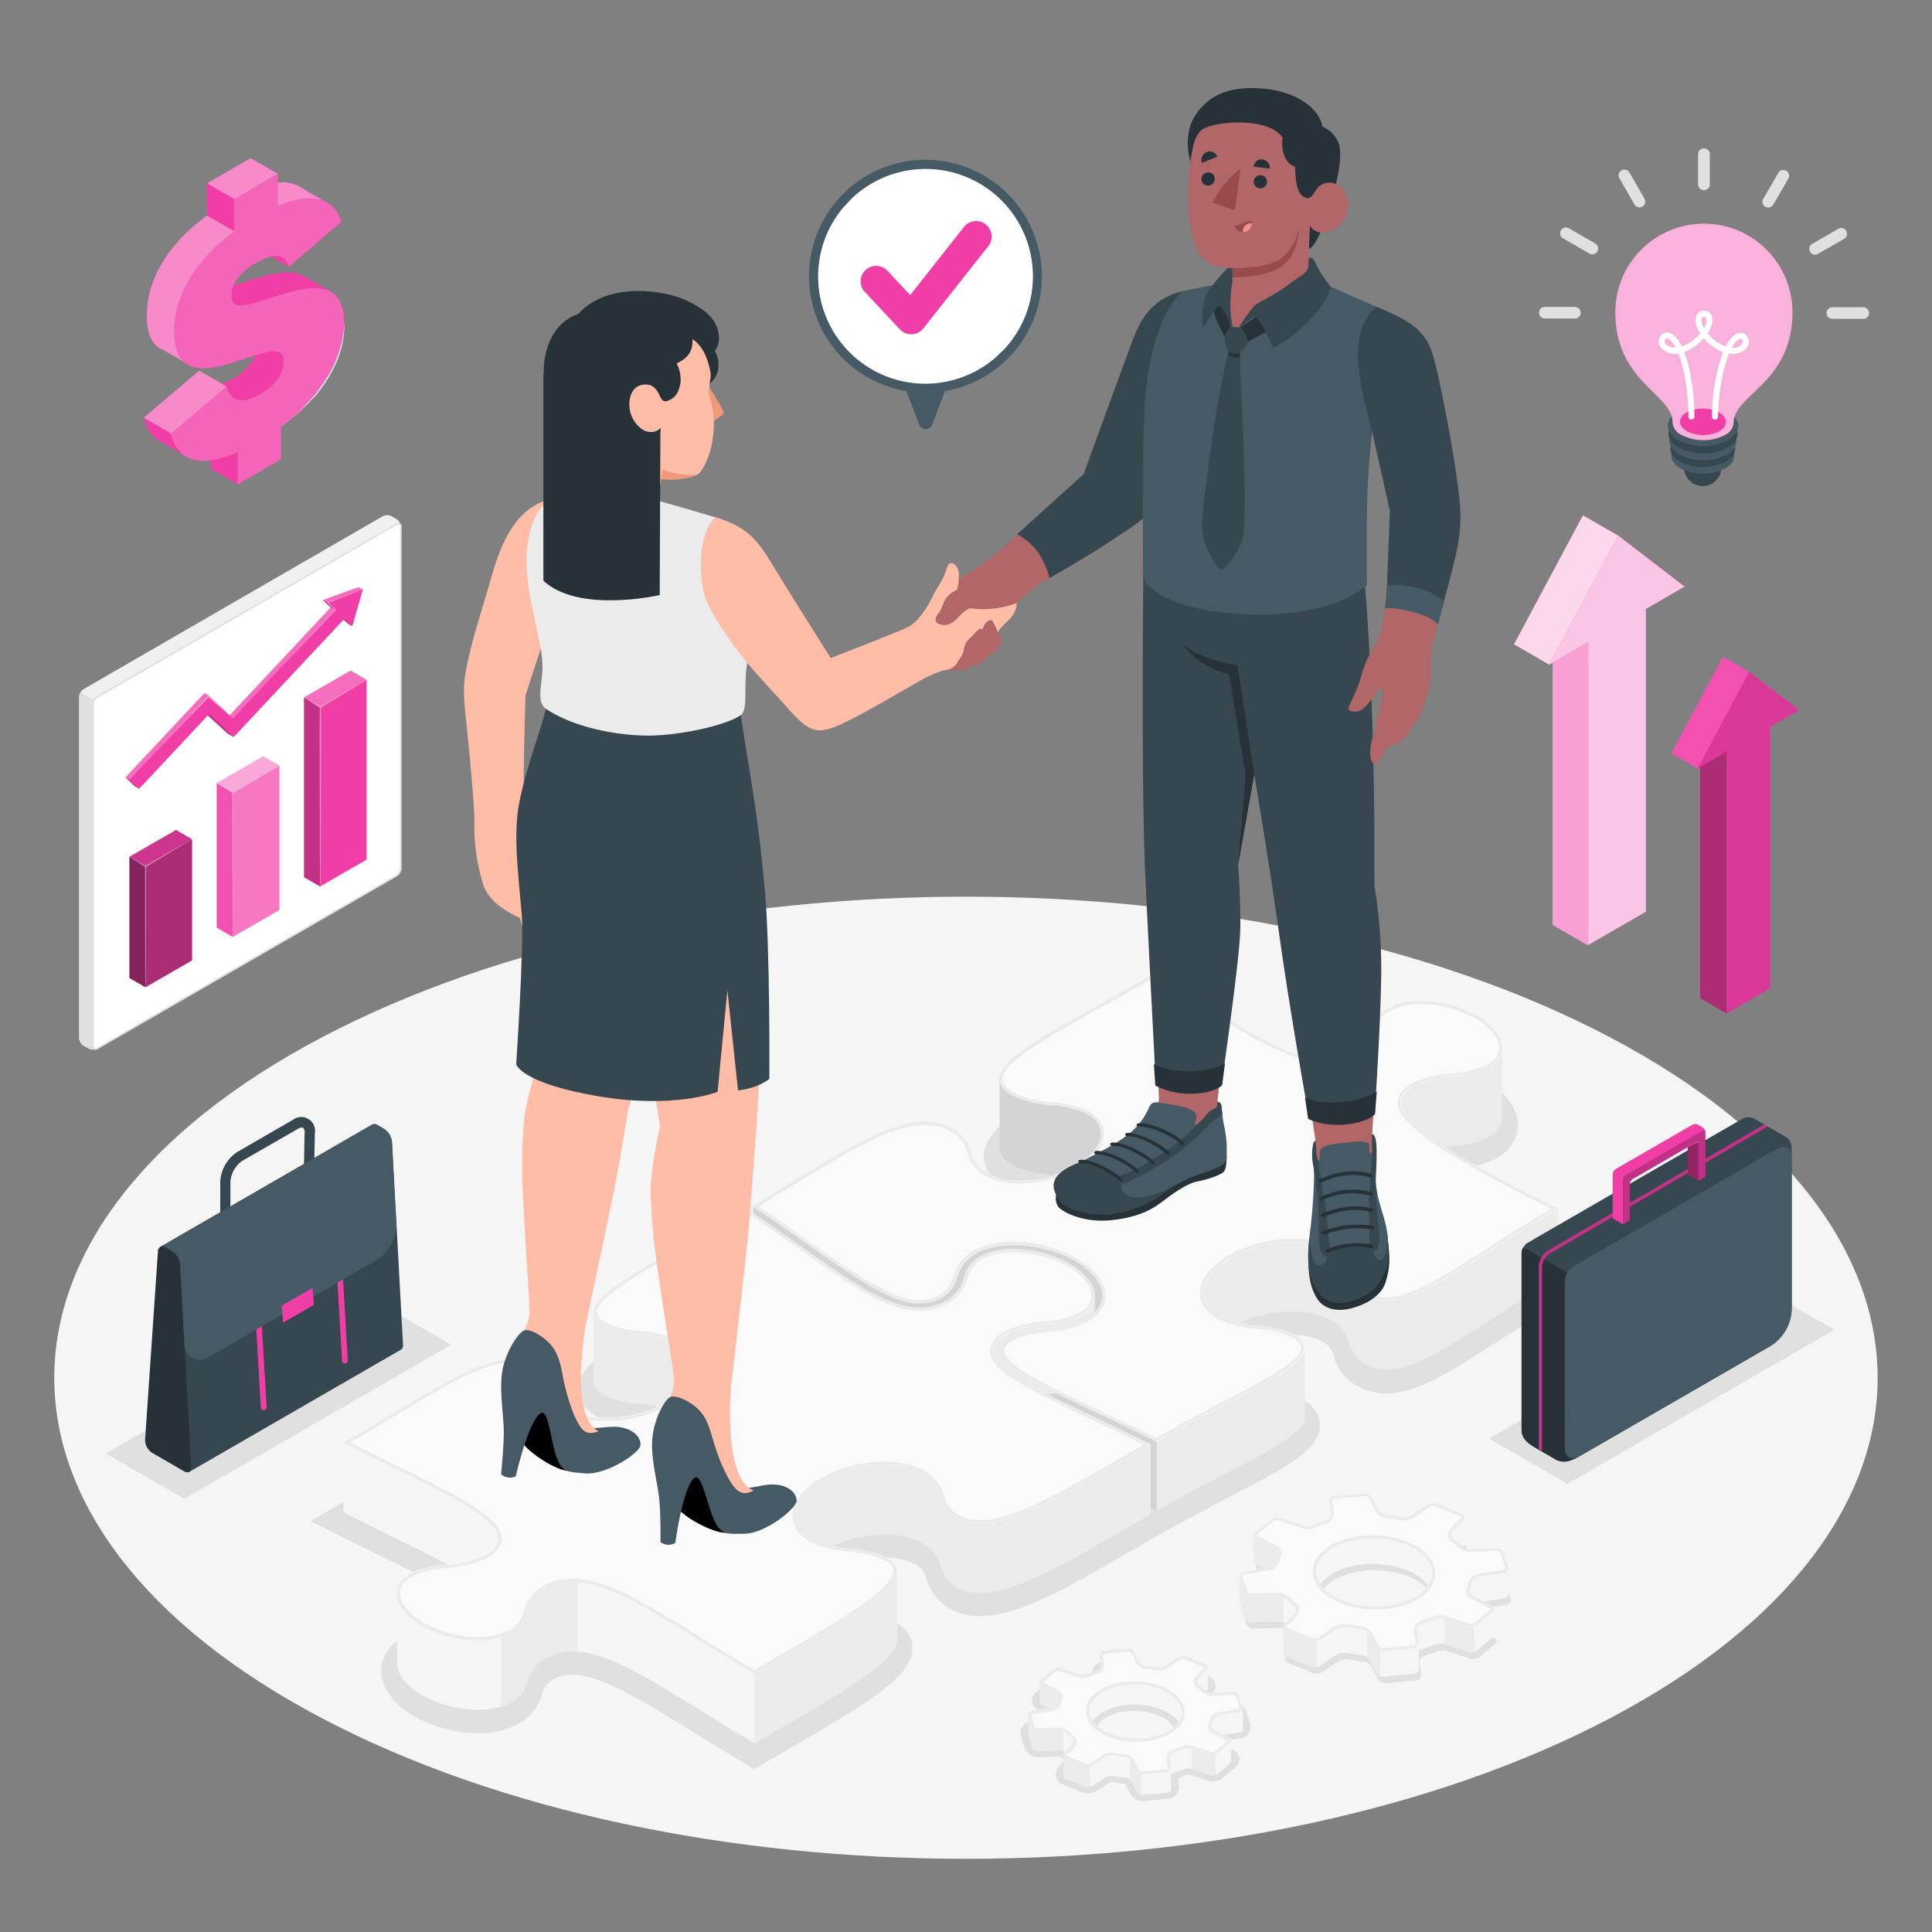 <svg xmlns="http://www.w3.org/2000/svg" viewBox="0 0 500 500"><rect x="0" y="0" width="500" height="500" fill="#808080" stroke="none"/><g id="freepik--Floor--inject-90"><path id="freepik--floor--inject-90" d="M83.18,444.6C-9,396-9,317.15,83.18,268.53s241.51-48.63,333.64,0S509,396,416.82,444.6,175.31,493.23,83.18,444.6Z" style="fill:#f5f5f5"></path></g><g id="freepik--Shadows--inject-90"><path id="freepik--Shadow--inject-90" d="M404.93,329.28c-13.52-6.84-22.29-11.63-28.43-15.55-8.11-5.17-9.6-7.6-9.88-8.26.69-.84,4.1-2.46,9.88-2.92a26.48,26.48,0,0,0,11-2.94c3.41-2,5.29-4.95,5.29-8.4,0-4.36-3.12-8.66-8.54-11.8a33.84,33.84,0,0,0-16.44-4.31,21.23,21.23,0,0,0-10.54,2.43,12.45,12.45,0,0,0-6.08,7.91c-.52,2.17-2.87,4.72-7.78,4.79h-.18c-8.66,0-21.4-8.45-37.57-19.17L299.51,267l-2.14,1.23c-4.87,2.8-9.65,5.46-13.49,7.59-19,10.55-29.47,16.36-29.17,23.69.22,5.75,6.68,9.69,17.28,10.54,4.39.35,6.66,1.34,7.62,1.89.59.34,1.29.87,1.29,1.47,0,.78-.95,2.79-4.55,4.87a25.91,25.91,0,0,1-12.43,3.24,13.55,13.55,0,0,1-6.54-1.36,4.52,4.52,0,0,1-2.3-2.85c-1.2-4.95-6-10.79-15.46-10.91h-.3c-7.34,0-15,3.6-25.12,9.41-3,1.72-6.15,3.62-9.51,5.64-1.48.89-3,1.83-4.58,2.82-2.18,1.36-4.44,2.76-6.82,4.16l-1.92,1.1c-4.21,2.42-8.28,4.7-12.44,7-20.46,11.4-29.5,16.72-29.24,23.32.21,5.21,5.89,8.64,15.57,9.42,5,.4,7.62,1.56,8.76,2.22.84.49,1.85,1.28,1.85,2.27,0,1.37-1.58,3.65-5.11,5.69A28.92,28.92,0,0,1,156.91,383a16.37,16.37,0,0,1-7.94-1.69,5.57,5.57,0,0,1-2.86-3.5c-1.17-4.86-5.81-9.82-13.53-9.93h-.25c-8.58,0-18.06,5.69-32.44,14.34-3.4,2-8,4.84-13,7.71l-6.4,3.71,6.6,3.33c3.94,2,7.74,3.85,11.3,5.6,11.86,5.82,25.27,12.41,26.5,15.55-.68.84-4.09,2.46-9.89,2.92A26.36,26.36,0,0,0,104,424c-3.41,2-5.29,4.94-5.29,8.39,0,4.36,3.12,8.66,8.55,11.8a33.77,33.77,0,0,0,16.43,4.31,21.2,21.2,0,0,0,10.54-2.43,12.42,12.42,0,0,0,6.08-7.9c.52-2.17,2.87-4.73,7.78-4.79h.16c7.12,0,17.65,6.5,31,14.74,4.54,2.81,9,5.57,13.93,8.48l2,1.19,5.12-2.95c25-14.43,36.11-21.13,35.81-28.56-.21-5.21-5.89-8.65-15.57-9.42-5-.4-7.62-1.57-8.76-2.22-.84-.49-1.85-1.28-1.85-2.28,0-1.36,1.58-3.65,5.11-5.69a29,29,0,0,1,13.85-3.57,16.37,16.37,0,0,1,7.94,1.69,5.62,5.62,0,0,1,2.87,3.5c1.17,4.87,5.8,9.82,13.52,9.93h.3c10.1,0,22.09-6.94,42-18.5l4.24-2.45.05,0,1.29-.73.07,0,.07,0,.36-.21c6.31-3.6,12.3-6.73,17.12-9.25,14.88-7.77,23.07-12.06,22.81-18.44-.21-5.21-5.89-8.65-15.57-9.42-5-.4-7.62-1.57-8.76-2.22-.84-.49-1.85-1.28-1.85-2.28,0-1.36,1.58-3.65,5.11-5.69a28.94,28.94,0,0,1,13.85-3.56,16.49,16.49,0,0,1,7.94,1.68,5.58,5.58,0,0,1,2.87,3.5c1.17,4.87,5.8,9.83,13.53,9.93h.21c7.74,0,16.42-5.55,28.43-13.24,5.19-3.32,11.07-7.09,17.78-11l6.37-3.7Z" style="fill:#e0e0e0"></path><path id="freepik--shadow--inject-90" d="M299.48,267.94l5.72,3.79c16.27,10.78,29.12,19.3,38,19.3h.19c5.37-.07,8-2.95,8.55-5.4a11.67,11.67,0,0,1,5.7-7.4,20.44,20.44,0,0,1,10.14-2.32,33,33,0,0,1,16,4.2c5.18,3,8.14,7,8.14,11.1,0,3.15-1.73,5.88-4.88,7.7a25.55,25.55,0,0,1-10.65,2.84c-5.43.43-9.43,2-10.44,3.21l-.3.37.18.44c.45,1.09,2.37,3.65,10.19,8.64,6.16,3.93,14.95,8.74,28.5,15.59l5.25,2.66-5.09,2.95c-6.74,3.92-12.62,7.69-17.82,11-11.89,7.62-20.49,13.12-28,13.12h-.2c-7.29-.1-11.66-4.75-12.76-9.32a6.37,6.37,0,0,0-3.24-4,17.21,17.21,0,0,0-8.35-1.8,29.72,29.72,0,0,0-14.25,3.68c-3.35,1.93-5.51,4.44-5.51,6.38,0,1.1.78,2.12,2.25,3,1.2.7,4,1.92,9.1,2.33,9.23.74,14.63,3.89,14.83,8.65.24,5.88-7.8,10.08-22.38,17.7-4.81,2.51-10.8,5.64-17.15,9.26l-.41.24,0,0-.07,0-.93.53-.05,0-.36.2-4.25,2.46c-19.8,11.47-31.76,18.39-41.64,18.39h-.29c-7.29-.1-11.66-4.75-12.75-9.32a6.37,6.37,0,0,0-3.24-4,17.21,17.21,0,0,0-8.35-1.8A29.61,29.61,0,0,0,214.65,406c-3.35,1.93-5.51,4.43-5.51,6.38,0,1.09.78,2.12,2.25,3,1.2.69,4,1.92,9.1,2.33,9.23.74,14.63,3.89,14.83,8.65.27,7-10.66,13.57-35.42,27.83l-4.7,2.72-1.61-.95c-4.88-2.9-9.37-5.66-13.92-8.47-13.43-8.31-24-14.87-31.41-14.87h-.16c-5.37.08-8,3-8.55,5.41a11.64,11.64,0,0,1-5.7,7.39,20.41,20.41,0,0,1-10.14,2.33,33,33,0,0,1-16-4.21c-5.18-3-8.14-7-8.14-11.1,0-3.15,1.73-5.88,4.88-7.7a25.45,25.45,0,0,1,10.65-2.83c5.44-.44,9.44-2,10.44-3.22l.3-.37-.17-.43c-1.25-3.19-11.93-8.63-26.89-16-3.35-1.65-7.26-3.57-11.3-5.6l-5.27-2.66,5.11-3c4.94-2.87,9.59-5.66,13-7.72,14.25-8.57,23.67-14.22,32-14.22h.25c7.29.1,11.66,4.75,12.75,9.31a6.37,6.37,0,0,0,3.25,4,17.17,17.17,0,0,0,8.34,1.79,29.78,29.78,0,0,0,14.26-3.67c3.34-1.93,5.5-4.44,5.5-6.39,0-1.09-.77-2.12-2.25-3-1.2-.69-4-1.91-9.09-2.32-9.24-.74-14.64-3.9-14.83-8.66-.24-6.12,8.66-11.35,28.82-22.58,4.15-2.3,8.22-4.58,12.45-7l1.92-1.11c2.32-1.35,4.47-2.69,6.85-4.17l.05,0c1.57-1,3.06-1.91,4.51-2.78,3.35-2,6.52-3.91,9.5-5.63,10-5.75,17.56-9.31,24.71-9.31h.3c9,.12,13.56,5.62,14.69,10.3a5.3,5.3,0,0,0,2.68,3.36,14.44,14.44,0,0,0,6.94,1.46A26.91,26.91,0,0,0,276.76,319c3.65-2.11,4.94-4.32,4.94-5.57,0-.79-.57-1.52-1.69-2.16s-3.42-1.64-8-2c-10.15-.82-16.33-4.47-16.54-9.77-.28-6.83,10-12.56,28.76-23,3.82-2.13,8.59-4.78,13.5-7.6l1.71-1m0-.94-2.14,1.23c-4.87,2.8-9.65,5.46-13.49,7.59-19,10.55-29.47,16.36-29.17,23.69.22,5.75,6.68,9.69,17.27,10.54,4.4.35,6.67,1.34,7.63,1.89.59.34,1.29.87,1.29,1.47,0,.78-.95,2.79-4.55,4.87a25.91,25.91,0,0,1-12.43,3.24,13.55,13.55,0,0,1-6.54-1.36,4.52,4.52,0,0,1-2.3-2.85c-1.2-4.95-6-10.79-15.46-10.91h-.3c-7.34,0-15,3.6-25.12,9.41-3,1.72-6.15,3.62-9.51,5.64-1.48.89-3,1.83-4.58,2.82-2.18,1.36-4.44,2.76-6.82,4.16l-1.92,1.1c-4.21,2.42-8.28,4.7-12.44,7-20.46,11.4-29.5,16.72-29.24,23.32.21,5.21,5.89,8.64,15.57,9.42,5,.4,7.62,1.56,8.76,2.22.84.49,1.85,1.28,1.85,2.27,0,1.37-1.58,3.65-5.11,5.69A28.92,28.92,0,0,1,156.91,383a16.37,16.37,0,0,1-7.94-1.69,5.57,5.57,0,0,1-2.86-3.5c-1.17-4.86-5.81-9.82-13.53-9.93h-.25c-8.58,0-18.06,5.69-32.44,14.34-3.4,2-8,4.84-13,7.71l-6.4,3.71,6.6,3.33c3.94,2,7.74,3.85,11.3,5.6,11.86,5.82,25.27,12.41,26.5,15.55-.68.84-4.09,2.46-9.89,2.92A26.36,26.36,0,0,0,104,424c-3.41,2-5.29,4.94-5.29,8.39,0,4.36,3.12,8.66,8.55,11.8a33.77,33.77,0,0,0,16.43,4.31,21.2,21.2,0,0,0,10.54-2.43,12.42,12.42,0,0,0,6.08-7.9c.52-2.17,2.87-4.73,7.78-4.79h.16c7.12,0,17.65,6.5,31,14.74,4.54,2.81,9,5.57,13.93,8.48l2,1.19,5.12-2.95c25-14.43,36.11-21.13,35.81-28.56-.21-5.21-5.89-8.65-15.57-9.42-5-.4-7.62-1.57-8.76-2.22-.84-.49-1.85-1.28-1.85-2.28,0-1.36,1.58-3.65,5.11-5.69a29,29,0,0,1,13.85-3.57,16.37,16.37,0,0,1,7.94,1.69,5.62,5.62,0,0,1,2.87,3.5c1.17,4.87,5.8,9.82,13.52,9.93h.3c10.1,0,22.09-6.94,42-18.5l4.24-2.45.05,0,1.29-.73.07,0,.07,0,.36-.21c6.31-3.6,12.3-6.73,17.12-9.25,14.88-7.77,23.07-12.06,22.81-18.44-.21-5.21-5.89-8.65-15.57-9.42-5-.4-7.62-1.57-8.76-2.22-.84-.49-1.85-1.28-1.85-2.28,0-1.36,1.58-3.65,5.11-5.69a28.94,28.94,0,0,1,13.85-3.56,16.49,16.49,0,0,1,7.94,1.68,5.58,5.58,0,0,1,2.87,3.5c1.17,4.87,5.8,9.83,13.53,9.93h.21c7.74,0,16.42-5.55,28.43-13.24,5.19-3.32,11.07-7.09,17.78-11l6.37-3.7-6.57-3.33c-13.52-6.84-22.29-11.63-28.43-15.55-8.11-5.17-9.6-7.6-9.88-8.26.69-.84,4.1-2.46,9.88-2.92a26.48,26.48,0,0,0,11-2.94c3.41-2,5.29-4.95,5.29-8.4,0-4.36-3.12-8.66-8.54-11.8a33.84,33.84,0,0,0-16.44-4.31,21.23,21.23,0,0,0-10.54,2.43,12.45,12.45,0,0,0-6.08,7.91c-.52,2.17-2.87,4.72-7.78,4.79h-.18c-8.66,0-21.4-8.45-37.57-19.17L299.51,267Z" style="fill:#e0e0e0"></path><polygon id="freepik--shadow--inject-90" points="405.68 384.01 385.37 372.29 454.42 332.42 474.73 344.14 405.68 384.01" style="fill:#e0e0e0"></polygon><polygon id="freepik--shadow--inject-90" points="47.71 387.89 27.4 376.16 96.46 336.29 116.77 348.02 47.71 387.89" style="fill:#e0e0e0"></polygon><path id="freepik--shadow--inject-90" d="M390.91,413.68l-1.13-3.54a2,2,0,0,0-1.83-1.32l-7.19.21a3.54,3.54,0,0,1-2.33-1,20.6,20.6,0,0,0-1.74-1.58,1.24,1.24,0,0,1-.2-1.86l2.82-3.05A.91.91,0,0,0,379,400l-6.32-2.63a2.91,2.91,0,0,0-2.46.23l-4.2,2.79a3.91,3.91,0,0,1-2.53.49c-1.35-.25-2.71-.44-4.08-.56a2.87,2.87,0,0,1-2.06-1.37l-1.6-3.11a2.25,2.25,0,0,0-2-1.14l-7.85.74a1.35,1.35,0,0,0-1.21,1.54l.4,3a1.7,1.7,0,0,1-1.16,1.79,32.16,32.16,0,0,0-3.26,1.18,4.13,4.13,0,0,1-2.6.14l-6.15-2a2.77,2.77,0,0,0-2.4.45l-4,3.34a.87.87,0,0,0,.2,1.55l5.07,2.63a1.41,1.41,0,0,1,.6,1.88,10.26,10.26,0,0,0-.5,1.37,2.29,2.29,0,0,1-1.65,1.61l-6.82,1.1a1.18,1.18,0,0,0-.94,1.58l1.13,3.54a2,2,0,0,0,1.83,1.32l7.18-.21a3.58,3.58,0,0,1,2.34,1,17.91,17.91,0,0,0,1.74,1.58,1.24,1.24,0,0,1,.2,1.86L333,428.74a.91.91,0,0,0,.36,1.56l6.32,2.63a2.91,2.91,0,0,0,2.46-.23l4.2-2.79a3.91,3.91,0,0,1,2.53-.49c1.34.25,2.71.44,4.08.56a2.84,2.84,0,0,1,2.05,1.37l1.6,3.11a2.28,2.28,0,0,0,2.05,1.14l7.85-.74a1.35,1.35,0,0,0,1.21-1.54l-.4-3a1.7,1.7,0,0,1,1.15-1.79,31.49,31.49,0,0,0,3.27-1.18,4.2,4.2,0,0,1,2.6-.15l6.14,2a2.83,2.83,0,0,0,2.41-.45l4-3.34a.87.87,0,0,0-.19-1.55l-5.08-2.63a1.43,1.43,0,0,1-.6-1.88,8.4,8.4,0,0,0,.5-1.37,2.28,2.28,0,0,1,1.65-1.61l6.83-1.1A1.18,1.18,0,0,0,390.91,413.68Zm-22.34,6.6c-4.69,3.94-14,4.82-20.89,2s-8.61-8.35-3.93-12.28,14-4.82,20.89-2S373.25,416.35,368.57,420.28Z" style="fill:#e0e0e0"></path><path id="freepik--shadow--inject-90" d="M353.81,395.45h0a1.48,1.48,0,0,1,1.18.7l1.6,3.12a3.63,3.63,0,0,0,2.7,1.8,40.1,40.1,0,0,1,4,.55,3.66,3.66,0,0,0,.68.06,4.62,4.62,0,0,0,2.44-.67l4.2-2.8a2.08,2.08,0,0,1,1.06-.26,1.76,1.76,0,0,1,.65.11l6.32,2.63c.13.05.17.11.17.12a.26.26,0,0,1-.09.15L375.9,404a2,2,0,0,0-.54,1.53,2.13,2.13,0,0,0,.83,1.51,17.34,17.34,0,0,1,1.66,1.51,4.38,4.38,0,0,0,2.86,1.27h.08l7.2-.21a1.2,1.2,0,0,1,1,.76l1.14,3.54a.46.46,0,0,1,0,.37.37.37,0,0,1-.28.17L383,415.57a3.06,3.06,0,0,0-2.3,2.18,9.13,9.13,0,0,1-.46,1.26,2.23,2.23,0,0,0,1,2.93l5.08,2.63a1.27,1.27,0,0,1,.15.09h0a.37.37,0,0,1-.1.12l-4,3.34a2,2,0,0,1-1.19.37,1.53,1.53,0,0,1-.45-.06l-6.14-2a4.17,4.17,0,0,0-1.28-.18,5.05,5.05,0,0,0-1.89.35,29,29,0,0,1-3.18,1.15,2.51,2.51,0,0,0-1.72,2.66l.4,3a.55.55,0,0,1-.12.43.49.49,0,0,1-.36.2l-7.86.74h-.07a1.47,1.47,0,0,1-1.18-.71l-1.6-3.11a3.65,3.65,0,0,0-2.7-1.8c-1.36-.12-2.7-.31-4-.55a3.66,3.66,0,0,0-.68-.06,4.69,4.69,0,0,0-2.45.67L341.7,432a1.94,1.94,0,0,1-1.05.27,1.76,1.76,0,0,1-.65-.11l-6.32-2.63a.39.39,0,0,1-.18-.12.38.38,0,0,1,.1-.16l2.82-3a2,2,0,0,0,.54-1.53,2.13,2.13,0,0,0-.83-1.51,17.34,17.34,0,0,1-1.66-1.51,4.4,4.4,0,0,0-2.87-1.28h-.07l-7.21.2a1.22,1.22,0,0,1-1-.75l-1.13-3.54a.46.46,0,0,1,0-.37.41.41,0,0,1,.29-.17l6.82-1.11a3.08,3.08,0,0,0,2.3-2.18,10,10,0,0,1,.45-1.26,2.21,2.21,0,0,0-1-2.93L326,405.68a.7.7,0,0,1-.15-.09h0a.37.37,0,0,1,.1-.12l4-3.34a2,2,0,0,1,1.18-.37,1.49,1.49,0,0,1,.45.06l6.15,2A4.12,4.12,0,0,0,339,404a5.05,5.05,0,0,0,1.89-.35,28.11,28.11,0,0,1,3.17-1.15,2.49,2.49,0,0,0,1.72-2.66l-.39-3a.61.61,0,0,1,.11-.44.52.52,0,0,1,.37-.19l7.85-.74h.08m2.74,29.28c5.07,0,9.64-1.4,12.53-3.83,2.19-1.84,3.2-4.13,2.84-6.44-.45-2.92-3-5.55-7-7.2a24.07,24.07,0,0,0-9.19-1.74c-5.06,0-9.63,1.4-12.53,3.83-2.18,1.84-3.19,4.13-2.84,6.44.45,2.92,3,5.54,7,7.2a24,24,0,0,0,9.18,1.74m-2.74-30.09h-.15l-7.85.74a1.35,1.35,0,0,0-1.21,1.54l.4,3a1.7,1.7,0,0,1-1.16,1.79,32.16,32.16,0,0,0-3.26,1.18,4.26,4.26,0,0,1-1.57.29,3.24,3.24,0,0,1-1-.15l-6.15-2a2.23,2.23,0,0,0-.7-.11,2.8,2.8,0,0,0-1.7.56l-4,3.34a.87.87,0,0,0,.2,1.55l5.07,2.63a1.41,1.41,0,0,1,.6,1.88,10.26,10.26,0,0,0-.5,1.37,2.29,2.29,0,0,1-1.65,1.61l-6.82,1.1a1.18,1.18,0,0,0-.94,1.58l1.13,3.54a2,2,0,0,0,1.78,1.32h.05l7.18-.21h.05a3.62,3.62,0,0,1,2.29,1,17.91,17.91,0,0,0,1.74,1.58,1.24,1.24,0,0,1,.2,1.86L333,428.74a.91.91,0,0,0,.36,1.56l6.32,2.63a2.45,2.45,0,0,0,1,.17,2.82,2.82,0,0,0,1.5-.4l4.2-2.79a3.83,3.83,0,0,1,2-.54,2.89,2.89,0,0,1,.53.05c1.34.25,2.71.44,4.08.56a2.84,2.84,0,0,1,2.05,1.37l1.6,3.11a2.29,2.29,0,0,0,1.9,1.15h.15l7.85-.74a1.35,1.35,0,0,0,1.21-1.54l-.4-3a1.7,1.7,0,0,1,1.15-1.79,31.49,31.49,0,0,0,3.27-1.18,4,4,0,0,1,1.57-.29,3.66,3.66,0,0,1,1,.14l6.14,2a2.28,2.28,0,0,0,.7.1,2.8,2.8,0,0,0,1.71-.55l4-3.34a.87.87,0,0,0-.19-1.55l-5.08-2.63a1.43,1.43,0,0,1-.6-1.88,8.4,8.4,0,0,0,.5-1.37,2.28,2.28,0,0,1,1.65-1.61l6.83-1.1a1.18,1.18,0,0,0,.94-1.58l-1.13-3.54a2,2,0,0,0-1.79-1.32h0l-7.19.21h-.05a3.61,3.61,0,0,1-2.28-1,20.6,20.6,0,0,0-1.74-1.58,1.24,1.24,0,0,1-.2-1.86l2.82-3.05A.91.91,0,0,0,379,400l-6.32-2.63a2.49,2.49,0,0,0-1-.17,2.71,2.71,0,0,0-1.5.4l-4.2,2.79a3.85,3.85,0,0,1-2,.54,2.89,2.89,0,0,1-.53-.05c-1.35-.25-2.71-.44-4.08-.56a2.87,2.87,0,0,1-2.06-1.37l-1.6-3.11a2.27,2.27,0,0,0-1.89-1.15Zm2.74,29.28a23.36,23.36,0,0,1-8.87-1.67c-6.85-2.85-8.61-8.35-3.93-12.28,2.83-2.38,7.36-3.64,12-3.64a23.41,23.41,0,0,1,8.88,1.67c6.85,2.85,8.61,8.35,3.93,12.28-2.83,2.38-7.36,3.64-12,3.64Z" style="fill:#e0e0e0"></path><path id="freepik--shadow--inject-90" d="M323.5,446l-.9-2.82a3.61,3.61,0,0,0-3.42-2.44l-5.67.17a1.19,1.19,0,0,1-.42-.21c-.26-.27-.52-.52-.81-.78l1.53-1.65a2.72,2.72,0,0,0-1-4.45l-5-2.1a4,4,0,0,0-1.53-.29,4.12,4.12,0,0,0-2.31.66l-3.33,2.21a1.25,1.25,0,0,1-.54.1h0a33.6,33.6,0,0,0-3.37-.46l-.1,0s0,0,0,0l-1.27-2.48a3.85,3.85,0,0,0-3.29-2l-.31,0-6.26.59a3,3,0,0,0-2.11,1.14,3.11,3.11,0,0,0-.65,2.34l.25,1.84a24.06,24.06,0,0,0-2.26.85,1.6,1.6,0,0,1-.46.06H280l-4.9-1.61a3.79,3.79,0,0,0-1.18-.18,4.25,4.25,0,0,0-2.65.91L268.12,438a2.69,2.69,0,0,0,.53,4.54l3.33,1.73q-.11.27-.18.54l-5.18.83a2.94,2.94,0,0,0-2.34,3.85l.9,2.82a3.61,3.61,0,0,0,3.42,2.44l5.68-.17a1.19,1.19,0,0,1,.42.21c.25.27.52.52.8.78L274,457.26a2.72,2.72,0,0,0,1,4.45l5,2.1a4.06,4.06,0,0,0,1.54.29,4.11,4.11,0,0,0,2.3-.66l3.33-2.22a1.63,1.63,0,0,1,.55-.09h0a33.4,33.4,0,0,0,3.38.46l.09,0h0l1.28,2.48a3.84,3.84,0,0,0,3.29,2l.3,0,6.26-.59a3,3,0,0,0,2.11-1.14,3.11,3.11,0,0,0,.65-2.34l-.24-1.84c.78-.25,1.53-.54,2.25-.85a1.63,1.63,0,0,1,.47-.06h.19l4.9,1.61a3.83,3.83,0,0,0,1.18.18,4.23,4.23,0,0,0,2.65-.91l3.17-2.67a2.71,2.71,0,0,0,1-2.39,2.75,2.75,0,0,0-1.53-2.14l-3.33-1.73c.06-.18.12-.36.17-.54l5.18-.84a2.91,2.91,0,0,0,2.06-1.36A3,3,0,0,0,323.5,446Zm-21,4.35c-1.82,1.52-4.92,2.43-8.29,2.43a16.61,16.61,0,0,1-6.31-1.18c-2.27-1-3.76-2.33-4-3.7a3.14,3.14,0,0,1,1.36-2.72c1.81-1.52,4.91-2.43,8.29-2.43a16.56,16.56,0,0,1,6.3,1.18c2.28.94,3.76,2.33,4,3.7A3.13,3.13,0,0,1,302.5,450.35Z" style="fill:#e0e0e0"></path><path id="freepik--shadow--inject-90" d="M292,430.24a3,3,0,0,1,2.57,1.56l1.28,2.48.72-.34V434l-.3.65.1,0h.05l.09,0h.09c1.06.09,2.2.25,3.3.45l.08,0h.08a2.09,2.09,0,0,0,.92-.2l0,0,0,0,3.33-2.22a3.41,3.41,0,0,1,1.86-.52,3.19,3.19,0,0,1,1.22.23l5,2.1a2,2,0,0,1,1.23,1.4,2,2,0,0,1-.53,1.76l-1.53,1.66-.55.6.61.54c.26.24.52.48.77.75a1.82,1.82,0,0,0,.88.43h.13l5.65-.17a2.81,2.81,0,0,1,2.66,1.88l.9,2.83a2.16,2.16,0,0,1-.21,1.81,2.13,2.13,0,0,1-1.49,1l-5.19.84-.5.08-.14.5c0,.15-.1.32-.16.48l-.23.66.62.33,3.33,1.72a1.88,1.88,0,0,1,.37,3.21L316,459.53a3.43,3.43,0,0,1-2.13.73,3.12,3.12,0,0,1-.93-.14l-4.9-1.61-.06,0h-.06a1.27,1.27,0,0,0-.32,0,2.38,2.38,0,0,0-.79.13,22.39,22.39,0,0,1-2.18.82l-.64.21.09.66.24,1.85a2.28,2.28,0,0,1-.48,1.73,2.25,2.25,0,0,1-1.55.84l-6.27.59h-.22a3.06,3.06,0,0,1-2.58-1.56l-1.28-2.48-.72.33v-.75a.9.9,0,0,1,.3.05l-.15-.06-.09,0h-.09c-1.06-.09-2.2-.25-3.29-.45l-.09,0h-.07a2.24,2.24,0,0,0-.92.19l0,0,0,0-3.32,2.21a3.37,3.37,0,0,1-1.86.52,3.21,3.21,0,0,1-1.23-.22l-5-2.1a2,2,0,0,1-1.22-1.4,1.93,1.93,0,0,1,.52-1.76l1.53-1.66.55-.6L276,455c-.26-.24-.51-.48-.77-.75a1.83,1.83,0,0,0-.87-.43h-.14l-5.65.17A2.78,2.78,0,0,1,266,452.1l-.9-2.81a2.18,2.18,0,0,1,.2-1.82,2.13,2.13,0,0,1,1.5-1l5.18-.84.51-.08.14-.5c0-.15.09-.32.15-.48l.24-.66-.63-.33L269,441.87a2,2,0,0,1-1.1-1.51,1.91,1.91,0,0,1,.72-1.7l3.17-2.66a3.43,3.43,0,0,1,2.13-.73,3.12,3.12,0,0,1,.93.14l4.9,1.61.06,0h.06a3,3,0,0,0,.33,0,2.06,2.06,0,0,0,.78-.13c.69-.29,1.43-.57,2.18-.82l.64-.2-.09-.66-.24-1.85a2.28,2.28,0,0,1,.48-1.73,2.22,2.22,0,0,1,1.56-.84l6.26-.59H292m2.19,23.34c3.56,0,6.85-1,8.8-2.62a3.75,3.75,0,0,0,1.63-3.45c-.25-1.68-1.88-3.25-4.45-4.32a17.41,17.41,0,0,0-6.61-1.24c-3.56,0-6.86,1-8.81,2.62a3.77,3.77,0,0,0-1.63,3.45c.26,1.68,1.88,3.25,4.45,4.32a17.42,17.42,0,0,0,6.62,1.24M292,429.43l-.31,0-6.26.59a3,3,0,0,0-2.11,1.14,3.11,3.11,0,0,0-.65,2.34l.25,1.84a24.06,24.06,0,0,0-2.26.85,1.6,1.6,0,0,1-.46.06H280l-4.9-1.61a3.79,3.79,0,0,0-1.18-.18,4.25,4.25,0,0,0-2.65.91L268.12,438a2.69,2.69,0,0,0,.53,4.54l3.33,1.73q-.11.27-.18.54l-5.18.83a2.94,2.94,0,0,0-2.34,3.85l.9,2.82a3.61,3.61,0,0,0,3.42,2.44l5.68-.17a1.19,1.19,0,0,1,.42.21c.25.26.52.52.8.78L274,457.26a2.72,2.72,0,0,0,1,4.45l5,2.1a4.06,4.06,0,0,0,1.54.29,4.11,4.11,0,0,0,2.3-.66l3.33-2.22a1.63,1.63,0,0,1,.55-.09h0a33.4,33.4,0,0,0,3.38.46l.09,0h0l1.28,2.48a3.83,3.83,0,0,0,3.29,2h.3l6.26-.59a3,3,0,0,0,2.11-1.14,3.11,3.11,0,0,0,.65-2.34l-.24-1.84c.78-.25,1.53-.54,2.25-.85a1.63,1.63,0,0,1,.47-.06h.19l4.9,1.61a3.83,3.83,0,0,0,1.18.18,4.23,4.23,0,0,0,2.65-.91l3.17-2.67a2.71,2.71,0,0,0,1-2.39,2.75,2.75,0,0,0-1.53-2.14l-3.33-1.73c.06-.18.12-.36.17-.54l5.18-.84a2.91,2.91,0,0,0,2.06-1.36,3,3,0,0,0,.28-2.48l-.9-2.82a3.61,3.61,0,0,0-3.42-2.44l-5.67.17a1.19,1.19,0,0,1-.42-.21c-.26-.27-.52-.52-.8-.78l1.52-1.65a2.72,2.72,0,0,0-1-4.45l-5-2.1a4,4,0,0,0-1.53-.29,4.12,4.12,0,0,0-2.31.66l-3.33,2.21a1.25,1.25,0,0,1-.54.1h0a33.6,33.6,0,0,0-3.37-.46l-.1,0s0,0,0,0l-1.27-2.48a3.85,3.85,0,0,0-3.29-2Zm2.19,23.35a16.61,16.61,0,0,1-6.31-1.18c-2.27-1-3.76-2.33-4-3.7a3.14,3.14,0,0,1,1.36-2.72c1.81-1.52,4.91-2.43,8.29-2.43a16.56,16.56,0,0,1,6.3,1.18c2.28.94,3.76,2.33,4,3.7a3.13,3.13,0,0,1-1.35,2.72c-1.82,1.52-4.92,2.43-8.29,2.43Z" style="fill:#e0e0e0"></path></g><g id="freepik--Gears--inject-90"><g id="freepik--gears--inject-90"><g id="freepik--Gear--inject-90"><path d="M324.56,404h0a1,1,0,0,0,.58.82l2.18,1.13,1.27-.21a2.26,2.26,0,0,0,1.65-1.6,9.56,9.56,0,0,1,.5-1.38,1.42,1.42,0,0,0-.61-1.88l-5.07-2.63a.94.94,0,0,1-.58-.8Zm18.61-2.18c-2.95,2.48-3.36,5.58-1.52,8.25a9.16,9.16,0,0,1,1.59-1.69c4.68-3.94,14-4.81,20.89-2a12.1,12.1,0,0,1,5.42,4c2.53-3.69.41-8.11-5.5-10.57C357.2,397,347.85,397.84,343.17,401.78Zm-22.34,12.77h0a1.14,1.14,0,0,0,.06.4l1.13,3.54a2,2,0,0,0,1.83,1.32l7.19-.21a2.93,2.93,0,0,1,1.11.24h0a3.55,3.55,0,0,1,.61.32l2.46-2.65a1.25,1.25,0,0,0-.2-1.87,17.76,17.76,0,0,1-1.73-1.58,3.78,3.78,0,0,0-1.22-.79A3,3,0,0,0,331,413l-7.19.22a2,2,0,0,1-1.83-1.32l-1.13-3.55a1.8,1.8,0,0,1-.07-.38ZM379,392.76a1.07,1.07,0,0,1-.29.57l-2.82,3a1.22,1.22,0,0,0,.2,1.86,17.73,17.73,0,0,1,1.73,1.59,2.88,2.88,0,0,0,.6.46l.36-.39a1,1,0,0,0,.3-.71h0ZM332.2,427.83a.77.77,0,0,0,.11.39,1.11,1.11,0,0,0,.55.46l6.32,2.63a1.43,1.43,0,0,0,.27.09l.21,0a3.43,3.43,0,0,0,1,0l.21-.05h0a2.23,2.23,0,0,0,.81-.3l4.2-2.8a3.9,3.9,0,0,1,2.53-.48c1.35.25,2.71.43,4.08.56a2.71,2.71,0,0,1,1.38.59,1.88,1.88,0,0,1,.35.34.65.65,0,0,1,.15.18.9.9,0,0,1,.17.26l1.61,3.11,0,.07a1.31,1.31,0,0,0,.17.24,1.54,1.54,0,0,0,.17.19l0,0,.24.19a2.44,2.44,0,0,0,.52.29,2.11,2.11,0,0,0,.88.14l7.85-.75a1.33,1.33,0,0,0,1.22-1.33l-.06-4.46a1.7,1.7,0,0,1,.81-.56,31.3,31.3,0,0,0,3.26-1.18,4.2,4.2,0,0,1,2.6-.15l.07,0,6.08,2a1.14,1.14,0,0,0,.33.08h.05a1.09,1.09,0,0,0,.36,0,2.69,2.69,0,0,0,1.67-.54l4-3.35a1,1,0,0,0,.39-.71l-.08-6.54a1,1,0,0,1-.39.69l-4,3.34a2.17,2.17,0,0,1-.87.44,2.88,2.88,0,0,1-1.54,0l-6.07-2-.06,0a4.24,4.24,0,0,0-2.61.14,31.3,31.3,0,0,1-3.26,1.18,1.7,1.7,0,0,0-1.16,1.79l.4,3a1.34,1.34,0,0,1-1.2,1.54l-7.85.74a2,2,0,0,1-.89-.13,2.29,2.29,0,0,1-1.16-1l-1.61-3.12a2.24,2.24,0,0,0-.67-.78,2.74,2.74,0,0,0-1.38-.58c-1.36-.13-2.73-.32-4.07-.56a3.86,3.86,0,0,0-2.54.48l-4.19,2.8a2.23,2.23,0,0,1-.82.32,2.86,2.86,0,0,1-1.65-.1l-6.32-2.62a1,1,0,0,1-.66-.86Zm50.36-19.66a2.29,2.29,0,0,0-1.65,1.61,9,9,0,0,1-.5,1.37A1.41,1.41,0,0,0,381,413l2.9,1.51,5.56-.9a1.17,1.17,0,0,0,1-1.14h0l-.08-6.58a1.14,1.14,0,0,1-1,1.14Z" style="fill:#f5f5f5"></path><path d="M373.82,419l6.07,2a2.88,2.88,0,0,0,1.54,0l.08,6.55a3.6,3.6,0,0,1-.79.12,1.09,1.09,0,0,1-.36,0h-.05a1.14,1.14,0,0,1-.33-.08l-6.08-2Z" style="fill:#ebebeb"></path><path d="M353.75,422.38a2.24,2.24,0,0,1,.67.78l1.61,3.12a2.29,2.29,0,0,0,1.16,1l.08,6.56a2.44,2.44,0,0,1-.52-.29l-.24-.19,0,0a1.54,1.54,0,0,1-.17-.19,1.31,1.31,0,0,1-.17-.24l0-.07-1.61-3.11a.9.9,0,0,0-.17-.26,1.3,1.3,0,0,0-.15-.18,2.66,2.66,0,0,0-.35-.32v0Z" style="fill:#ebebeb"></path><path d="M324.47,397.42a1,1,0,0,0,.59.79l5.08,2.63a1.42,1.42,0,0,1,.6,1.88,8.17,8.17,0,0,0-.5,1.38,2.26,2.26,0,0,1-1.66,1.6l-1.26.2-2.18-1.12a1,1,0,0,1-.58-.82h0Z" style="fill:#ebebeb"></path><path d="M320.75,408a1.8,1.8,0,0,0,.07.38l1.13,3.55a2,2,0,0,0,1.83,1.32L331,413a3,3,0,0,1,1.12.24l.07,6.57a2.93,2.93,0,0,0-1.11-.24l-7.19.21a2,2,0,0,1-1.83-1.32L320.9,415a1.14,1.14,0,0,1-.06-.4h0Z" style="fill:#ebebeb"></path><path d="M332.12,421.26a1,1,0,0,0,.66.86l6.32,2.62a2.86,2.86,0,0,0,1.65.1l.08,6.55-.21.05a3.43,3.43,0,0,1-1,0l-.21,0a1.43,1.43,0,0,1-.27-.09l-6.32-2.63a1.11,1.11,0,0,1-.55-.46.77.77,0,0,1-.11-.39Z" style="fill:#ebebeb"></path><path d="M328.84,393.32l-4,3.35a.86.86,0,0,0,.19,1.54l5.08,2.63a1.43,1.43,0,0,1,.6,1.88,8.5,8.5,0,0,0-.5,1.38,2.28,2.28,0,0,1-1.65,1.6l-6.83,1.11a1.18,1.18,0,0,0-.94,1.58l1.13,3.53a2,2,0,0,0,1.83,1.32L331,413a3.59,3.59,0,0,1,2.33,1,19,19,0,0,0,1.74,1.58,1.25,1.25,0,0,1,.2,1.87l-2.82,3a.92.92,0,0,0,.36,1.57l6.32,2.62a2.94,2.94,0,0,0,2.46-.22l4.2-2.8a3.91,3.91,0,0,1,2.53-.49,40,40,0,0,0,4.08.56,2.87,2.87,0,0,1,2.06,1.37l1.6,3.11a2.21,2.21,0,0,0,2,1.14l7.85-.74a1.35,1.35,0,0,0,1.21-1.54l-.4-3a1.68,1.68,0,0,1,1.16-1.78,32.19,32.19,0,0,0,3.26-1.19,4.21,4.21,0,0,1,2.6-.14l6.15,2a2.77,2.77,0,0,0,2.4-.45l4-3.34a.87.87,0,0,0-.2-1.55L381,413a1.42,1.42,0,0,1-.6-1.89,10.26,10.26,0,0,0,.5-1.37,2.29,2.29,0,0,1,1.65-1.61l6.82-1.1a1.18,1.18,0,0,0,.94-1.58L389.19,402a2,2,0,0,0-1.83-1.32l-7.18.21a3.58,3.58,0,0,1-2.34-1,16.64,16.64,0,0,0-1.74-1.57,1.25,1.25,0,0,1-.2-1.87l2.82-3.05a.91.91,0,0,0-.36-1.56L372,389.13a2.91,2.91,0,0,0-2.46.23l-4.2,2.8a3.9,3.9,0,0,1-2.53.48c-1.34-.25-2.71-.44-4.08-.56a2.84,2.84,0,0,1-2-1.37l-1.6-3.11a2.27,2.27,0,0,0-2.05-1.14l-7.85.74a1.35,1.35,0,0,0-1.21,1.54l.4,3a1.69,1.69,0,0,1-1.15,1.79,29.36,29.36,0,0,0-3.27,1.19,4.28,4.28,0,0,1-2.6.14l-6.14-2A2.83,2.83,0,0,0,328.84,393.32Zm35.21,6.49c6.86,2.85,8.61,8.35,3.93,12.29s-14,4.81-20.89,2-8.61-8.35-3.92-12.28S357.2,397,364.05,399.81Z" style="fill:#fafafa"></path><path d="M353.22,387.26h0a1.47,1.47,0,0,1,1.18.71l1.6,3.11a3.65,3.65,0,0,0,2.7,1.8c1.36.12,2.7.31,4,.55a3.69,3.69,0,0,0,.69.06,4.65,4.65,0,0,0,2.44-.66L370,390a1.94,1.94,0,0,1,1.05-.27,1.76,1.76,0,0,1,.65.11l6.32,2.63c.13.05.17.11.17.12s0,.07-.09.16l-2.82,3a2,2,0,0,0-.54,1.53,2.11,2.11,0,0,0,.83,1.51,17.34,17.34,0,0,1,1.66,1.51,4.4,4.4,0,0,0,2.87,1.28h.07l7.21-.21a1.21,1.21,0,0,1,1,.76l1.13,3.53a.49.49,0,0,1,0,.38.45.45,0,0,1-.29.17l-6.82,1.1a3.09,3.09,0,0,0-2.3,2.18,8.62,8.62,0,0,1-.45,1.26,2.21,2.21,0,0,0,1,2.93l5.08,2.63.14.09h0s0,0-.1.12l-4,3.34a1.91,1.91,0,0,1-1.18.37,1.49,1.49,0,0,1-.45-.06l-6.14-2a4.23,4.23,0,0,0-1.29-.18,5,5,0,0,0-1.88.35,30.59,30.59,0,0,1-3.19,1.16,2.48,2.48,0,0,0-1.71,2.66l.39,3a.61.61,0,0,1-.11.44.52.52,0,0,1-.37.19l-7.85.74h-.08a1.49,1.49,0,0,1-1.18-.71l-1.6-3.11a3.64,3.64,0,0,0-2.7-1.81,40.1,40.1,0,0,1-4-.55,3.66,3.66,0,0,0-.68-.06,4.62,4.62,0,0,0-2.44.67l-4.2,2.8a2.08,2.08,0,0,1-1.06.26,1.76,1.76,0,0,1-.65-.11l-6.32-2.63c-.13-.05-.17-.11-.17-.12a.26.26,0,0,1,.09-.15l2.82-3.05a2,2,0,0,0,.54-1.52,2.13,2.13,0,0,0-.83-1.52,17.26,17.26,0,0,1-1.66-1.5,4.37,4.37,0,0,0-2.86-1.28h-.08l-7.2.21a1.18,1.18,0,0,1-1-.76l-1.14-3.54a.46.46,0,0,1,0-.37.37.37,0,0,1,.28-.17l6.82-1.11a3.06,3.06,0,0,0,2.3-2.18,9.13,9.13,0,0,1,.46-1.26,2.23,2.23,0,0,0-1-2.93l-5.08-2.62-.15-.1h0s0-.06.1-.13l4-3.34a2,2,0,0,1,1.19-.37,1.53,1.53,0,0,1,.45.06l6.14,2a4.17,4.17,0,0,0,1.28.18,4.86,4.86,0,0,0,1.89-.35,31.25,31.25,0,0,1,3.18-1.15,2.51,2.51,0,0,0,1.72-2.66l-.4-3a.56.56,0,0,1,.12-.44.49.49,0,0,1,.36-.2l7.86-.74h.07M356,416.54c5.07,0,9.63-1.4,12.53-3.83,2.18-1.83,3.19-4.12,2.84-6.44-.45-2.92-3-5.54-7-7.2a24.2,24.2,0,0,0-9.18-1.73c-5.07,0-9.64,1.39-12.53,3.82-2.19,1.84-3.2,4.13-2.84,6.45.45,2.91,3,5.54,7,7.19a24.07,24.07,0,0,0,9.19,1.74m-2.75-30.09h-.15l-7.85.74a1.35,1.35,0,0,0-1.21,1.54l.4,3a1.69,1.69,0,0,1-1.15,1.79,29.36,29.36,0,0,0-3.27,1.19,4.23,4.23,0,0,1-1.57.28,3.66,3.66,0,0,1-1-.14l-6.14-2a2.24,2.24,0,0,0-.7-.1,2.8,2.8,0,0,0-1.71.55l-4,3.35a.86.86,0,0,0,.19,1.54l5.08,2.63a1.43,1.43,0,0,1,.6,1.88,8.5,8.5,0,0,0-.5,1.38,2.28,2.28,0,0,1-1.65,1.6l-6.83,1.11a1.18,1.18,0,0,0-.94,1.58l1.13,3.53a2,2,0,0,0,1.79,1.32h0L331,413h0a3.61,3.61,0,0,1,2.28,1,19,19,0,0,0,1.74,1.58,1.25,1.25,0,0,1,.2,1.87l-2.82,3a.92.92,0,0,0,.36,1.57l6.32,2.62a2.49,2.49,0,0,0,1,.18,2.8,2.8,0,0,0,1.5-.4l4.2-2.8a3.85,3.85,0,0,1,2-.53,2.93,2.93,0,0,1,.53,0,40,40,0,0,0,4.08.56,2.87,2.87,0,0,1,2.06,1.37l1.6,3.11a2.27,2.27,0,0,0,1.89,1.15h.15l7.85-.74a1.35,1.35,0,0,0,1.21-1.54l-.4-3a1.68,1.68,0,0,1,1.16-1.78,32.19,32.19,0,0,0,3.26-1.19,4.27,4.27,0,0,1,1.57-.28,3.25,3.25,0,0,1,1,.14l6.15,2a2.23,2.23,0,0,0,.7.11,2.8,2.8,0,0,0,1.7-.56l4-3.34a.87.87,0,0,0-.2-1.55L381,413a1.42,1.42,0,0,1-.6-1.89,10.26,10.26,0,0,0,.5-1.37,2.29,2.29,0,0,1,1.65-1.61l6.82-1.1a1.18,1.18,0,0,0,.94-1.58L389.19,402a2,2,0,0,0-1.78-1.32h-.05l-7.18.21h-.05a3.56,3.56,0,0,1-2.29-1,16.64,16.64,0,0,0-1.74-1.57,1.25,1.25,0,0,1-.2-1.87l2.82-3.05a.91.91,0,0,0-.36-1.56L372,389.13a2.45,2.45,0,0,0-1-.17,2.82,2.82,0,0,0-1.5.4l-4.2,2.8a3.91,3.91,0,0,1-2,.53,3,3,0,0,1-.54-.05c-1.34-.25-2.71-.44-4.08-.56a2.84,2.84,0,0,1-2-1.37l-1.6-3.11a2.29,2.29,0,0,0-1.9-1.15ZM356,415.74a23.42,23.42,0,0,1-8.88-1.68c-6.85-2.85-8.61-8.35-3.92-12.28,2.82-2.38,7.35-3.64,12-3.64a23.36,23.36,0,0,1,8.87,1.67c6.86,2.85,8.61,8.35,3.93,12.29-2.83,2.37-7.36,3.64-12,3.64Z" style="fill:#ebebeb"></path></g><g id="freepik--gear--inject-90"><path d="M269.16,440.54h0a.76.76,0,0,0,.46.66l1.73.9,1-.17a1.78,1.78,0,0,0,1.31-1.27,9.73,9.73,0,0,1,.4-1.1,1.13,1.13,0,0,0-.48-1.5l-4.05-2.1a.75.75,0,0,1-.46-.63ZM284,438.8c-2.35,2-2.67,4.45-1.21,6.57a7.46,7.46,0,0,1,1.27-1.34c3.73-3.14,11.19-3.83,16.66-1.57a9.59,9.59,0,0,1,4.31,3.2c2-2.94.33-6.47-4.38-8.43C295.19,435,287.73,435.66,284,438.8ZM266.19,449h0a.93.93,0,0,0,.05.32l.9,2.82a1.57,1.57,0,0,0,1.45,1.05l5.74-.16a2.11,2.11,0,0,1,.89.18h0a2.82,2.82,0,0,1,.49.25l2-2.11a1,1,0,0,0-.15-1.49,14.32,14.32,0,0,1-1.39-1.26,3,3,0,0,0-1-.63,2.3,2.3,0,0,0-.89-.19l-5.74.17a1.61,1.61,0,0,1-1.46-1.05l-.89-2.83a.8.8,0,0,1-.06-.3Zm46.39-17.37a.78.78,0,0,1-.23.45l-2.25,2.43a1,1,0,0,0,.16,1.48,14.2,14.2,0,0,1,1.39,1.26,2,2,0,0,0,.47.37l.29-.31a.82.82,0,0,0,.24-.57h0Zm-37.32,28a.68.68,0,0,0,.08.31.85.85,0,0,0,.44.36l5,2.1.22.07.17,0a2.77,2.77,0,0,0,.76,0l.17,0h0a1.74,1.74,0,0,0,.64-.24l3.35-2.23a3.16,3.16,0,0,1,2-.39,32.14,32.14,0,0,0,3.25.45,2.14,2.14,0,0,1,1.1.47,1.44,1.44,0,0,1,.28.27.75.75,0,0,1,.12.14,1.28,1.28,0,0,1,.14.21l1.28,2.48,0,.06a1.27,1.27,0,0,0,.13.19l.14.15,0,0,.19.15a2.13,2.13,0,0,0,.42.23,1.69,1.69,0,0,0,.7.11l6.26-.59a1.07,1.07,0,0,0,1-1.07l-.05-3.55a1.35,1.35,0,0,1,.65-.45,26.66,26.66,0,0,0,2.6-.94,3.33,3.33,0,0,1,2.07-.12l.05,0,4.85,1.59a1.1,1.1,0,0,0,.26.06h0a1,1,0,0,0,.29,0,2.08,2.08,0,0,0,1.33-.43l3.16-2.67a.86.86,0,0,0,.32-.57l-.07-5.21a.77.77,0,0,1-.31.55l-3.17,2.66a1.71,1.71,0,0,1-.7.35,2.21,2.21,0,0,1-1.22,0l-4.84-1.59-.05,0a3.37,3.37,0,0,0-2.08.11,21,21,0,0,1-2.6.94,1.35,1.35,0,0,0-.92,1.43l.32,2.42a1.09,1.09,0,0,1-1,1.23l-6.26.59a1.79,1.79,0,0,1-.71-.11,1.81,1.81,0,0,1-.92-.8L293,455.85a1.65,1.65,0,0,0-.53-.62,2.14,2.14,0,0,0-1.1-.47c-1.09-.1-2.18-.25-3.25-.45a3.09,3.09,0,0,0-2,.39l-3.34,2.23a1.85,1.85,0,0,1-.66.25,2.31,2.31,0,0,1-1.31-.07l-5-2.1a.76.76,0,0,1-.53-.68Zm40.15-15.68a1.85,1.85,0,0,0-1.32,1.29,6.85,6.85,0,0,1-.4,1.09,1.14,1.14,0,0,0,.48,1.5l2.31,1.2,4.43-.72a.91.91,0,0,0,.79-.9h0l-.06-5.25a.91.91,0,0,1-.8.91Z" style="fill:#f5f5f5"></path><path d="M308.44,452.54l4.84,1.59a2.21,2.21,0,0,0,1.22,0l.07,5.22a2.3,2.3,0,0,1-.63.1,1,1,0,0,1-.29,0h0a1.1,1.1,0,0,1-.26-.06l-4.85-1.59Z" style="fill:#ebebeb"></path><path d="M292.44,455.23a1.65,1.65,0,0,1,.53.62l1.29,2.48a1.81,1.81,0,0,0,.92.8l.07,5.23a2.13,2.13,0,0,1-.42-.23l-.19-.15,0,0-.14-.15a1.27,1.27,0,0,1-.13-.19l0-.06L293,461.08a1.28,1.28,0,0,0-.14-.21l-.12-.14a3.58,3.58,0,0,0-.28-.26h0Z" style="fill:#ebebeb"></path><path d="M269.1,435.32a.74.74,0,0,0,.46.63l4.05,2.1a1.14,1.14,0,0,1,.48,1.5,8.11,8.11,0,0,0-.4,1.1,1.82,1.82,0,0,1-1.32,1.28l-1,.16-1.74-.9a.74.74,0,0,1-.46-.65h0Z" style="fill:#ebebeb"></path><path d="M266.13,443.76a.8.8,0,0,0,.06.3l.89,2.83a1.61,1.61,0,0,0,1.46,1.05l5.74-.17a2.3,2.3,0,0,1,.89.19l.06,5.23a2.11,2.11,0,0,0-.89-.18l-5.74.16a1.57,1.57,0,0,1-1.45-1.05l-.9-2.82a.93.93,0,0,1-.05-.32h0Z" style="fill:#ebebeb"></path><path d="M275.19,454.33a.76.76,0,0,0,.53.68l5,2.1a2.31,2.31,0,0,0,1.31.07l.07,5.23-.17,0a2.77,2.77,0,0,1-.76,0l-.17,0-.22-.07-5-2.1a.85.85,0,0,1-.44-.36.68.68,0,0,1-.08-.31Z" style="fill:#ebebeb"></path><path d="M272.58,432.06l-3.17,2.66a.69.69,0,0,0,.15,1.23l4.05,2.1a1.13,1.13,0,0,1,.48,1.5,7.65,7.65,0,0,0-.4,1.1,1.79,1.79,0,0,1-1.31,1.27l-5.44.89a.94.94,0,0,0-.76,1.26l.91,2.82a1.6,1.6,0,0,0,1.46,1.05l5.72-.17a2.86,2.86,0,0,1,1.87.82,15.43,15.43,0,0,0,1.38,1.26,1,1,0,0,1,.16,1.49l-2.25,2.42a.74.74,0,0,0,.29,1.25l5,2.1a2.32,2.32,0,0,0,2-.18l3.35-2.23a3.09,3.09,0,0,1,2-.39,32.12,32.12,0,0,0,3.25.44,2.28,2.28,0,0,1,1.64,1.1l1.27,2.48a1.82,1.82,0,0,0,1.63.91l6.26-.59a1.08,1.08,0,0,0,1-1.23l-.32-2.42a1.33,1.33,0,0,1,.92-1.42,25.77,25.77,0,0,0,2.6-.95,3.37,3.37,0,0,1,2.08-.11l4.89,1.61a2.23,2.23,0,0,0,1.92-.37l3.17-2.66a.69.69,0,0,0-.15-1.23l-4.05-2.1a1.13,1.13,0,0,1-.48-1.5,6.85,6.85,0,0,0,.4-1.09,1.82,1.82,0,0,1,1.32-1.28l5.44-.88a1,1,0,0,0,.75-1.26l-.9-2.82a1.58,1.58,0,0,0-1.46-1.05l-5.73.16a2.86,2.86,0,0,1-1.87-.82,14.17,14.17,0,0,0-1.38-1.26,1,1,0,0,1-.16-1.49l2.25-2.42a.73.73,0,0,0-.29-1.25l-5-2.1a2.36,2.36,0,0,0-2,.19l-3.35,2.23a3.08,3.08,0,0,1-2,.38,32.12,32.12,0,0,0-3.25-.44,2.26,2.26,0,0,1-1.63-1.1l-1.28-2.48a1.81,1.81,0,0,0-1.63-.9l-6.26.59a1.07,1.07,0,0,0-1,1.22l.31,2.42a1.35,1.35,0,0,1-.92,1.43,23.51,23.51,0,0,0-2.6.94,3.33,3.33,0,0,1-2.07.11l-4.9-1.6A2.19,2.19,0,0,0,272.58,432.06Zm28.07,5.17c5.47,2.27,6.87,6.66,3.13,9.79s-11.19,3.84-16.65,1.57-6.86-6.65-3.13-9.79S295.19,435,300.65,437.23Z" style="fill:#fafafa"></path><path d="M292,427.38h0a1.06,1.06,0,0,1,.79.48l1.28,2.48a3.09,3.09,0,0,0,2.28,1.53,31.85,31.85,0,0,1,3.17.43,2.72,2.72,0,0,0,.58.05,3.92,3.92,0,0,0,2-.55l3.35-2.23a1.36,1.36,0,0,1,.75-.19,1.17,1.17,0,0,1,.45.08l5,2.08-2.22,2.4a1.81,1.81,0,0,0-.48,1.34,1.87,1.87,0,0,0,.73,1.32,15.08,15.08,0,0,1,1.31,1.19,3.65,3.65,0,0,0,2.4,1.07h.06l5.74-.17a.79.79,0,0,1,.66.49l.9,2.82a.21.21,0,0,1,0,.16.13.13,0,0,1-.11.06l-5.44.88a2.64,2.64,0,0,0-2,1.86,8.87,8.87,0,0,1-.36,1,1.93,1.93,0,0,0,.84,2.55l4,2.06-3.1,2.6a1.4,1.4,0,0,1-.84.25.88.88,0,0,1-.3,0l-4.9-1.61a3.57,3.57,0,0,0-1.08-.15,4.21,4.21,0,0,0-1.56.29,25.75,25.75,0,0,1-2.52.92,2.16,2.16,0,0,0-1.49,2.3l.32,2.41a.3.3,0,0,1-.06.23.26.26,0,0,1-.18.1l-6.3.59a1,1,0,0,1-.8-.48l-1.28-2.48a3.09,3.09,0,0,0-2.28-1.53c-1.07-.09-2.14-.24-3.17-.43a2.67,2.67,0,0,0-.58,0,3.84,3.84,0,0,0-2,.56l-3.34,2.23a1.51,1.51,0,0,1-.75.18,1.44,1.44,0,0,1-.46-.07l-5-2.09,2.22-2.4a1.72,1.72,0,0,0,.48-1.34,1.89,1.89,0,0,0-.72-1.32,12.63,12.63,0,0,1-1.31-1.19,3.73,3.73,0,0,0-2.4-1.06h-.07l-5.74.16a.79.79,0,0,1-.66-.49l-.9-2.82a.22.22,0,0,1,0-.16.2.2,0,0,1,.11-.06l5.44-.88a2.62,2.62,0,0,0,2-1.86,7.16,7.16,0,0,1,.35-1,1.93,1.93,0,0,0-.84-2.55l-4-2.06,3.1-2.6a1.42,1.42,0,0,1,.84-.25,1,1,0,0,1,.31,0l4.89,1.61a3.57,3.57,0,0,0,1.08.15,4.07,4.07,0,0,0,1.57-.29,24.84,24.84,0,0,1,2.52-.92,2.16,2.16,0,0,0,1.48-2.29l-.32-2.42a.32.32,0,0,1,.06-.23.22.22,0,0,1,.18-.09l6.26-.59h0m2.19,23.35c4.07,0,7.75-1.13,10.09-3.09a5.75,5.75,0,0,0,2.32-5.29c-.37-2.38-2.43-4.52-5.66-5.86a19.44,19.44,0,0,0-7.38-1.4c-4.08,0-7.76,1.13-10.1,3.09a5.75,5.75,0,0,0-2.32,5.29c.37,2.38,2.43,4.52,5.66,5.86a19.3,19.3,0,0,0,7.39,1.4M292,426.58h-.12l-6.26.59a1.07,1.07,0,0,0-1,1.22l.31,2.42a1.35,1.35,0,0,1-.92,1.43,23.51,23.51,0,0,0-2.6.94,3.24,3.24,0,0,1-1.25.23,2.57,2.57,0,0,1-.82-.12l-4.9-1.6a1.69,1.69,0,0,0-.56-.09,2.24,2.24,0,0,0-1.36.45l-3.17,2.66a.69.69,0,0,0,.15,1.23l4.05,2.1a1.13,1.13,0,0,1,.48,1.5,7.65,7.65,0,0,0-.4,1.1,1.79,1.79,0,0,1-1.31,1.27l-5.44.89a.94.94,0,0,0-.76,1.26l.91,2.82a1.59,1.59,0,0,0,1.42,1.05h0l5.72-.17h.05a2.88,2.88,0,0,1,1.82.82,15.43,15.43,0,0,0,1.38,1.26,1,1,0,0,1,.16,1.49l-2.25,2.42a.74.74,0,0,0,.29,1.25l5,2.1a2.07,2.07,0,0,0,.77.13,2.29,2.29,0,0,0,1.19-.31l3.35-2.23a3.07,3.07,0,0,1,1.59-.43,2,2,0,0,1,.43,0,32.12,32.12,0,0,0,3.25.44,2.28,2.28,0,0,1,1.64,1.1l1.27,2.48a1.83,1.83,0,0,0,1.52.91h.11l6.26-.59a1.08,1.08,0,0,0,1-1.23l-.32-2.42a1.33,1.33,0,0,1,.92-1.42,25.77,25.77,0,0,0,2.6-.95,3.48,3.48,0,0,1,1.25-.23,2.68,2.68,0,0,1,.83.12l4.89,1.61a2,2,0,0,0,.56.08,2.22,2.22,0,0,0,1.36-.45l3.17-2.66a.69.69,0,0,0-.15-1.23l-4.05-2.1a1.13,1.13,0,0,1-.48-1.5,6.85,6.85,0,0,0,.4-1.09,1.82,1.82,0,0,1,1.32-1.28l5.44-.88a1,1,0,0,0,.75-1.26l-.9-2.82a1.58,1.58,0,0,0-1.43-1.05h0l-5.73.16h0a2.91,2.91,0,0,1-1.83-.82,14.17,14.17,0,0,0-1.38-1.26,1,1,0,0,1-.16-1.49l2.25-2.42a.73.73,0,0,0-.29-1.25l-5-2.1a2.06,2.06,0,0,0-.76-.13,2.22,2.22,0,0,0-1.2.32l-3.35,2.23a3.16,3.16,0,0,1-1.59.42,2,2,0,0,1-.43,0,32.12,32.12,0,0,0-3.25-.44,2.26,2.26,0,0,1-1.63-1.1l-1.28-2.48a1.82,1.82,0,0,0-1.51-.91Zm2.19,23.34a18.65,18.65,0,0,1-7.08-1.33c-5.46-2.27-6.86-6.65-3.13-9.79,2.25-1.9,5.87-2.9,9.58-2.9a18.64,18.64,0,0,1,7.07,1.33c5.47,2.27,6.87,6.66,3.13,9.79-2.25,1.9-5.86,2.9-9.57,2.9Z" style="fill:#ebebeb"></path></g></g></g><g id="freepik--Chart--inject-90"><g id="freepik--bar-graph--inject-90"><path d="M21.62,270.61l1.28.74a2.5,2.5,0,0,0,2.26,0l77.44-44.71a2.52,2.52,0,0,0,1.14-2V136.34a2.5,2.5,0,0,0-1.14-2l-1.27-.74a2.52,2.52,0,0,0-2.27,0L21.62,178.35a2.51,2.51,0,0,0-1.13,2v88.34A2.51,2.51,0,0,0,21.62,270.61Z" style="fill:#f0f0f0"></path><path d="M25.16,271.35l77.44-44.71a2.52,2.52,0,0,0,1.14-2V136.34c0-.72-.51-1-1.14-.65L25.16,180.4a2.51,2.51,0,0,0-1.13,2v88.33C24,271.41,24.54,271.71,25.16,271.35Z" style="fill:#fff"></path><path d="M24.66,271.72a.84.84,0,0,1-.41-.11,1,1,0,0,1-.44-.92V182.36a2.72,2.72,0,0,1,1.24-2.15l77.44-44.71a.9.9,0,0,1,1.46.84v88.33a2.68,2.68,0,0,1-1.24,2.15L25.27,271.53A1.17,1.17,0,0,1,24.66,271.72Zm78.45-136a.78.78,0,0,0-.4.13L25.27,180.59a2.31,2.31,0,0,0-1,1.77v88.33a.62.62,0,0,0,.22.55.61.61,0,0,0,.58-.08l77.44-44.71a2.31,2.31,0,0,0,1-1.78V136.34a.6.6,0,0,0-.22-.54A.41.41,0,0,0,103.11,135.75Z" style="fill:#e0e0e0"></path><path d="M25,271.43a2.5,2.5,0,0,1-2.09-.09l-1.28-.73a2.51,2.51,0,0,1-1.13-2V180.31a2.26,2.26,0,0,1,.33-1.11l3.54,2a2.29,2.29,0,0,0-.33,1.12v88.33C24,271.35,24.45,271.65,25,271.43Z" style="fill:#e0e0e0"></path><g id="freepik--bar-graph--inject-90"><polygon points="82.83 229.42 82.83 182.9 78.68 180.5 78.68 227.03 82.83 229.42" style="fill:#F13EA7"></polygon><polygon points="82.83 229.42 82.83 182.9 78.68 180.5 78.68 227.03 82.83 229.42" style="opacity:0.2"></polygon><polygon points="82.83 229.42 94.88 222.47 94.88 175.95 82.83 182.9 82.83 229.42" style="fill:#F13EA7"></polygon><polygon points="94.88 175.95 90.73 173.55 78.68 180.5 82.83 182.9 94.88 175.95" style="fill:#F13EA7"></polygon><polygon points="94.88 175.95 90.73 173.55 78.68 180.5 82.83 182.9 94.88 175.95" style="fill:#fff;opacity:0.25"></polygon><path d="M94.88,176l-12,6.77-4.15-2.21,4,2.65c-.1,1.36,0,44.88.16,46.26.18-1.38.26-45,.17-46.3Z" style="fill:#fff;opacity:0.3"></path><polygon points="60.24 242.46 60.24 205.1 56.09 202.7 56.09 240.07 60.24 242.46" style="fill:#F13EA7"></polygon><polygon points="60.24 242.46 60.24 205.1 56.09 202.7 56.09 240.07 60.24 242.46" style="fill:#fff;opacity:0.1"></polygon><polygon points="60.24 242.46 72.29 235.51 72.29 198.14 60.24 205.1 60.24 242.46" style="fill:#F13EA7"></polygon><polygon points="60.24 242.46 72.29 235.51 72.29 198.14 60.24 205.1 60.24 242.46" style="fill:#fff;opacity:0.3"></polygon><polygon points="72.29 198.14 68.14 195.75 56.09 202.7 60.24 205.1 72.29 198.14" style="fill:#F13EA7"></polygon><polygon points="72.29 198.14 68.14 195.75 56.09 202.7 60.24 205.1 72.29 198.14" style="fill:#fff;opacity:0.55"></polygon><path d="M60.4,205.19l11.89-7.05-12.05,6.78c-1.31-.74-4.15-2.22-4.15-2.22s2.65,1.7,4,2.48c0,1.41.07,35.85.16,37.28C60.33,241,60.44,206.55,60.4,205.19Z" style="fill:#fff;opacity:0.3"></path><polygon points="37.65 255.5 37.65 224.14 33.5 221.74 33.5 253.11 37.65 255.5" style="fill:#F13EA7"></polygon><polygon points="37.65 255.5 37.65 224.14 33.5 221.74 33.5 253.11 37.65 255.5" style="opacity:0.45"></polygon><polygon points="37.65 255.5 49.7 248.55 49.7 217.19 37.65 224.14 37.65 255.5" style="fill:#F13EA7"></polygon><polygon points="37.65 255.5 49.7 248.55 49.7 217.19 37.65 224.14 37.65 255.5" style="opacity:0.3"></polygon><polygon points="49.7 217.19 45.55 214.79 33.5 221.74 37.65 224.14 49.7 217.19" style="fill:#F13EA7"></polygon><polygon points="49.7 217.19 45.55 214.79 33.5 221.74 37.65 224.14 49.7 217.19" style="opacity:0.15"></polygon><path d="M49.7,217.19,37.65,224l-4.15-2.22,4,2.61s0,30.3.16,31.15c.18-.85.18-31.15.18-31.15Z" style="fill:#fff;opacity:0.3"></path></g><g id="freepik--Arrow--inject-90"><polygon points="93.86 152.58 92.8 151.96 83.55 155.29 85.59 157.2 59.42 185.14 53.97 180 52.91 179.37 32.48 201.18 34.93 203.48 36 204.1 53.78 185.11 58.86 189.78 60.46 190.71 88.9 160.34 90.08 161.41 91.15 162.03 93.86 152.58" style="fill:#F13EA7"></polygon><polygon points="93.86 152.58 92.8 151.96 83.55 155.29 85.59 157.2 59.42 185.14 53.97 180 52.91 179.37 32.48 201.18 34.93 203.48 36 204.1 53.78 185.11 58.86 189.78 60.46 190.71 88.9 160.34 90.08 161.41 91.15 162.03 93.86 152.58" style="fill:#fff;opacity:0.25"></polygon><polygon points="93.86 152.58 91.15 162.03 89.11 160.12 60.46 190.71 54.13 184.74 36 204.1 33.55 201.8 53.97 180 60.3 185.96 86.65 157.82 84.61 155.91 93.86 152.58" style="fill:#F13EA7"></polygon><polygon points="54.13 184.74 53.78 185.11 58.86 189.78 60.46 190.71 54.13 184.74" style="fill:#F13EA7"></polygon><polygon points="54.13 184.74 53.78 185.11 58.86 189.78 60.46 190.71 54.13 184.74" style="opacity:0.2"></polygon><polygon points="85.59 157.2 86.65 157.82 84.61 155.91 83.55 155.29 85.59 157.2" style="fill:#F13EA7"></polygon><polygon points="85.59 157.2 86.65 157.82 84.61 155.91 83.55 155.29 85.59 157.2" style="opacity:0.2"></polygon><polygon points="88.9 160.34 89.11 160.12 91.15 162.03 90.08 161.41 88.9 160.34" style="fill:#F13EA7"></polygon><polygon points="88.9 160.34 89.11 160.12 91.15 162.03 90.08 161.41 88.9 160.34" style="opacity:0.2"></polygon><polygon points="32.48 201.18 33.55 201.8 36 204.1 34.93 203.48 32.48 201.18" style="fill:#F13EA7"></polygon><polygon points="32.48 201.18 33.55 201.8 36 204.1 34.93 203.48 32.48 201.18" style="opacity:0.2"></polygon><polygon points="40.28 194.62 53.97 180.45 60.3 185.96 53.97 180 40.28 194.62" style="fill:#fff;opacity:0.5"></polygon><polygon points="72.38 173.07 86.97 157.82 85 156 93.86 152.58 84.61 155.91 86.65 157.82 72.38 173.07" style="fill:#fff;opacity:0.5"></polygon></g></g></g><g id="freepik--Arrows--inject-90"><g id="freepik--arrow--inject-90"><polygon points="401.82 239.34 410.93 244.6 425.93 235.94 425.93 157.58 435.93 151.81 418.78 138.62 409.66 133.36 391.82 166.75 400.93 172.01 401.82 171.5 401.82 239.34" style="fill:#F13EA7"></polygon><polygon points="401.82 239.34 410.93 244.6 425.93 235.94 425.93 157.58 435.93 151.81 418.78 138.62 409.66 133.36 391.82 166.75 400.93 172.01 401.82 171.5 401.82 239.34" style="fill:#fff;opacity:0.8"></polygon><polygon id="freepik--down-arrow--inject-90" points="410.93 244.6 425.93 235.94 425.93 157.58 435.93 151.81 418.78 138.62 400.93 172.01 410.93 166.24 410.93 244.6" style="fill:#F13EA7"></polygon><polygon id="freepik--down-arrow--inject-90" points="410.93 244.6 425.93 235.94 425.93 157.58 435.93 151.81 418.78 138.62 400.93 172.01 410.93 166.24 410.93 244.6" style="fill:#fff;opacity:0.7"></polygon><polygon points="401.82 239.34 410.93 244.6 410.93 166.24 401.82 171.5 401.82 239.34" style="fill:#F13EA7"></polygon><polygon points="401.82 239.34 410.93 244.6 410.93 166.24 401.82 171.5 401.82 239.34" style="fill:#fff;opacity:0.5"></polygon></g><g id="freepik--arrow--inject-90"><polygon points="440 258.34 446.83 262.28 458.07 255.79 458.07 188.1 465.57 183.78 452.71 173.9 445.88 169.95 432.51 194.98 439.34 198.92 440 198.54 440 258.34" style="fill:#F13EA7"></polygon><polygon points="439.34 198.92 452.71 173.9 445.88 169.95 432.51 194.98 439.34 198.92" style="fill:#fff;opacity:0.1"></polygon><polygon id="freepik--down-arrow--inject-90" points="446.83 262.28 458.07 255.79 458.07 188.1 465.57 183.78 452.71 173.9 439.34 198.92 446.83 194.59 446.83 262.28" style="fill:#F13EA7"></polygon><polygon id="freepik--down-arrow--inject-90" points="446.83 262.28 458.07 255.79 458.07 188.1 465.57 183.78 452.71 173.9 439.34 198.92 446.83 194.59 446.83 262.28" style="opacity:0.1"></polygon><polygon points="440 258.34 446.83 262.28 446.83 194.59 440 198.54 440 258.34" style="opacity:0.3"></polygon></g></g><g id="freepik--Symbol--inject-90"><g id="freepik--money-symbol--inject-90"><polygon points="74.71 69.06 67.64 64.97 81.32 53.31 88.38 57.39 74.71 69.06" style="fill:#F13EA7"></polygon><path d="M79.05,71.75c-3.61-2.56-9.89-.62-15.2,1q-1.92.65-3.48,1.14a6.33,6.33,0,0,0-.52,2.46c0,4.12,3.49,3,11.07.49a56.25,56.25,0,0,1,7.84-2.06c.23,2.1,1.69,4,7.36,1Z" style="fill:#F13EA7"></path><polygon points="61.54 125.35 54.48 121.27 54.48 112.92 61.54 117.02 61.54 125.35" style="fill:#F13EA7"></polygon><path d="M73.52,93.67c0,3.32-2.5,6.28-6.19,8.43-5.89,3.42-8.18.63-8.69-2.09l-1.24-.72A13.37,13.37,0,0,0,60.26,98c2.8-1.63,4.9-3.73,5.76-6.09C70.38,90.5,73.52,89.94,73.52,93.67Z" style="fill:#F13EA7"></path><path d="M47.24,114.13a4.65,4.65,0,0,0-2.58-.63c-.14-.42-.27-.85-.38-1.32l-7.07-4.09c.7,3.07,2.11,5,4,6h0l7,4.08S49.41,115.55,47.24,114.13Z" style="fill:#F13EA7"></path><path d="M70.92,76.89c-7.58,2.5-11.07,3.63-11.07-.49a6.33,6.33,0,0,1,.52-2.46c-5.18,1.6-7.59,1.8-7.59-1.62,0-2.52,1.7-5.62,6.38-8.34,5-2.9,7.79-2.22,8.48,1L81.32,53.31c-.06-.18-.13-.34-.2-.5a8.83,8.83,0,0,0,2.43-.94l-5.64-3.35c-.17-.11-.35-.22-.54-.32l-.08-.05h0a9.58,9.58,0,0,0-5.37-.88,23.55,23.55,0,0,0-7.07,1.94v-.15L71.92,45l-7.07-4.08h0l-4.79,2.79-6.49,3.77h0v8.33C44,62.74,38,71.86,38,81.71c0,4.49,1.21,7,3.17,8.33h0l.09,0a5.39,5.39,0,0,0,.52.3l5.92,3.33a4.41,4.41,0,0,0-.36-2.67,33.9,33.9,0,0,0,5.53-1.21c7.19-2.17,13.57-5.58,13.57-.26A6.83,6.83,0,0,1,66,91.92c4.36-1.42,7.5-2,7.5,1.75,0,3.32-2.5,6.28-6.19,8.43-5.89,3.42-8.18.63-8.69-2.09h0l-1.24-.72-5.82-3.37L37.21,108.09l7.07,4.09a12.52,12.52,0,0,0,1.08,3,22.9,22.9,0,0,0,9.12-2.26v3.38l11.17-1.53v-8.34C75.33,99.3,82,89.68,82,79.64a13.52,13.52,0,0,0-.8-5C78,74.67,74.27,75.83,70.92,76.89Z" style="fill:#F13EA7"></path><path d="M70.92,76.89c-7.58,2.5-11.07,3.63-11.07-.49a6.33,6.33,0,0,1,.52-2.46c-5.18,1.6-7.59,1.8-7.59-1.62,0-2.52,1.7-5.62,6.38-8.34,5-2.9,7.79-2.22,8.48,1L81.32,53.31c-.06-.18-.13-.34-.2-.5a8.83,8.83,0,0,0,2.43-.94l-5.64-3.35c-.17-.11-.35-.22-.54-.32l-.08-.05h0a9.58,9.58,0,0,0-5.37-.88,23.55,23.55,0,0,0-7.07,1.94v-.15L71.92,45l-7.07-4.08h0l-4.79,2.79-6.49,3.77h0v8.33C44,62.74,38,71.86,38,81.71c0,4.49,1.21,7,3.17,8.33h0l.09,0a5.39,5.39,0,0,0,.52.3l5.92,3.33a4.41,4.41,0,0,0-.36-2.67,33.9,33.9,0,0,0,5.53-1.21c7.19-2.17,13.57-5.58,13.57-.26A6.83,6.83,0,0,1,66,91.92c4.36-1.42,7.5-2,7.5,1.75,0,3.32-2.5,6.28-6.19,8.43-5.89,3.42-8.18.63-8.69-2.09h0l-1.24-.72-5.82-3.37L37.21,108.09l7.07,4.09a12.52,12.52,0,0,0,1.08,3,22.9,22.9,0,0,0,9.12-2.26v3.38l11.17-1.53v-8.34C75.33,99.3,82,89.68,82,79.64a13.52,13.52,0,0,0-.8-5C78,74.67,74.27,75.83,70.92,76.89Z" style="fill:#fff;opacity:0.4"></path><path d="M81.21,74.6c-3.2.07-6.94,1.23-10.29,2.29-7.58,2.5-11.07,3.63-11.07-.49a6.33,6.33,0,0,1,.52-2.46c.81-1.93,2.62-4,5.86-5.88,5-2.9,7.78-2.21,8.48,1L88.38,57.39c-1.31-3.94-4-6-7.93-6.08a21.25,21.25,0,0,0-8.53,2V45l-7.07,4.11-4.2,2.45v8.33c-9.59,7-15.57,16.1-15.57,25.94a14.43,14.43,0,0,0,.85,5.37c2.11,5.28,7.91,4.56,14,2.77,2.14-.65,4.22-1.4,6.08-2,4.36-1.42,7.5-2,7.5,1.75,0,3.32-2.5,6.28-6.19,8.43-5.89,3.42-8.18.63-8.69-2.09L44.28,112.18a12.52,12.52,0,0,0,1.08,3c1.88,3.51,5.22,4.47,9.12,4A27.21,27.21,0,0,0,61.54,117v8.33l11.18-6.45v-8.39c9.68-7.12,16.36-16.74,16.36-26.79C89.08,76.49,85.65,74.49,81.21,74.6Z" style="fill:#F13EA7"></path><g style="opacity:0.2"><path d="M81.21,74.6c-3.2.07-6.94,1.23-10.29,2.29-7.58,2.5-11.07,3.63-11.07-.49a6.33,6.33,0,0,1,.52-2.46c.81-1.93,2.62-4,5.86-5.88,5-2.9,7.78-2.21,8.48,1L88.38,57.39c-1.31-3.94-4-6-7.93-6.08a21.25,21.25,0,0,0-8.53,2V45l-7.07,4.11-4.2,2.45v8.33c-9.59,7-15.57,16.1-15.57,25.94a14.43,14.43,0,0,0,.85,5.37c2.11,5.28,7.91,4.56,14,2.77,2.14-.65,4.22-1.4,6.08-2,4.36-1.42,7.5-2,7.5,1.75,0,3.32-2.5,6.28-6.19,8.43-5.89,3.42-8.18.63-8.69-2.09L44.28,112.18a12.52,12.52,0,0,0,1.08,3c1.88,3.51,5.22,4.47,9.12,4A27.21,27.21,0,0,0,61.54,117v8.33l11.18-6.45v-8.39c9.68-7.12,16.36-16.74,16.36-26.79C89.08,76.49,85.65,74.49,81.21,74.6Z" style="fill:#fff"></path></g><polygon points="60.64 59.86 53.57 55.77 53.57 47.43 60.64 51.52 60.64 59.86" style="fill:#F13EA7"></polygon><path d="M72.72,110.51l1.09-.87c.35-.27.77-.61,1.24-1s1-.85,1.56-1.38,1.17-1.06,1.77-1.69l.94-1,.94-1c.33-.34.64-.71.95-1.09s.64-.75.94-1.15c.6-.8,1.22-1.6,1.76-2.45S85,97.14,85.5,96.28s.92-1.74,1.28-2.62.68-1.74,1-2.55l.35-1.22c.06-.2.12-.39.17-.58l.13-.57c.16-.74.31-1.42.38-2s.18-1.14.19-1.59c0-.88.08-1.39.08-1.39l0,1.4c0,.44-.07,1-.13,1.6a16.45,16.45,0,0,1-.33,2.06l-.11.57c0,.2-.1.39-.16.59-.11.4-.22.81-.33,1.24-.3.82-.56,1.71-1,2.58a29.32,29.32,0,0,1-1.28,2.66c-.5.87-1,1.77-1.58,2.6s-1.18,1.67-1.79,2.47c-.3.39-.64.77-1,1.15s-.63.74-1,1.09l-1,1-1,.94c-.62.62-1.25,1.16-1.82,1.67s-1.13.94-1.61,1.33-.91.72-1.27,1Z" style="fill:#fff"></path></g></g><g id="freepik--light-bulb--inject-90"><g id="freepik--light-bulb--inject-90"><g id="freepik--Light--inject-90"><path d="M445.48,121a4.82,4.82,0,1,1-4.78-4.84A4.81,4.81,0,0,1,445.48,121Z" style="fill:#37474f"></path><path d="M434.89,121.19c-3.17-1.86-3.14-4.85.06-6.66a12.7,12.7,0,0,1,11.53.09c3.17,1.86,3.15,4.84-.05,6.66A12.78,12.78,0,0,1,434.89,121.19Z" style="fill:#455a64"></path><path d="M434.73,119.45c-3.27-1.92-3.25-5,0-6.86a13.08,13.08,0,0,1,11.89.09c3.27,1.92,3.25,5-.05,6.86A13.14,13.14,0,0,1,434.73,119.45Z" style="fill:#37474f"></path><path d="M434.56,117.66c-3.37-2-3.34-5.15.06-7.08a13.53,13.53,0,0,1,12.25.1c3.37,2,3.35,5.14-.05,7.07A13.55,13.55,0,0,1,434.56,117.66Z" style="fill:#455a64"></path><path d="M434.39,115.81c-3.48-2-3.45-5.3.05-7.29a13.94,13.94,0,0,1,12.64.1c3.47,2,3.44,5.3-.06,7.29A14,14,0,0,1,434.39,115.81Z" style="fill:#37474f"></path><path d="M434.27,113.87c-3.54-2.08-3.52-5.41.06-7.44a14.25,14.25,0,0,1,12.89.1c3.54,2.08,3.52,5.41-.06,7.44A14.22,14.22,0,0,1,434.27,113.87Z" style="fill:#455a64"></path><path d="M441.14,57.89a22.93,22.93,0,0,0-23.09,22.75c-.13,18.19,14.85,21.32,14.8,28.66a3.92,3.92,0,0,0,2.29,3.24,12.37,12.37,0,0,0,11.18.09,3.94,3.94,0,0,0,2.34-3.21h0c.06-7.34,15.09-10.24,15.23-28.44A22.93,22.93,0,0,0,441.14,57.89Z" style="fill:#F13EA7"></path><g style="opacity:0.6"><path d="M441.14,57.89a22.93,22.93,0,0,0-23.09,22.75c-.13,18.19,14.85,21.32,14.8,28.66a3.92,3.92,0,0,0,2.29,3.24,12.37,12.37,0,0,0,11.18.09,3.94,3.94,0,0,0,2.34-3.21h0c.06-7.34,15.09-10.24,15.23-28.44A22.93,22.93,0,0,0,441.14,57.89Z" style="fill:#fff"></path></g><path d="M436.53,111.56c-2.31-1.36-2.29-3.53,0-4.86a9.3,9.3,0,0,1,8.41.07c2.31,1.36,2.29,3.53,0,4.85A9.27,9.27,0,0,1,436.53,111.56Z" style="fill:#F13EA7"></path><path d="M443.82,108.62a.79.79,0,0,1-.78-.77,55.66,55.66,0,0,1,1.71-13.08,27.73,27.73,0,0,1,1.17-3.63,10.75,10.75,0,0,1-2-1,13.42,13.42,0,0,1-3-2.58,13.23,13.23,0,0,1-3.06,2.53,10.35,10.35,0,0,1-2,1A27.31,27.31,0,0,1,437,94.71a56.14,56.14,0,0,1,1.51,13.11.78.78,0,0,1-1.56,0,55,55,0,0,0-1.46-12.7,25.57,25.57,0,0,0-1.14-3.64,4.85,4.85,0,0,1-4.32-1.3,2.49,2.49,0,0,1-.31-3.21,2.07,2.07,0,0,1,2.12-.88c1.23.26,2.41,1.52,3.42,3.59a8.65,8.65,0,0,0,1.81-.86A11.83,11.83,0,0,0,440,86.3a5.74,5.74,0,0,1-1.1-4.38,2.19,2.19,0,0,1,4.18,0,5.72,5.72,0,0,1-1.17,4.36,11.76,11.76,0,0,0,2.89,2.52,8,8,0,0,0,1.8.88c1-2,2.24-3.29,3.47-3.53a2.1,2.1,0,0,1,2.11.91,2.49,2.49,0,0,1-.36,3.2,4.89,4.89,0,0,1-4.35,1.24,26.15,26.15,0,0,0-1.18,3.62,54.81,54.81,0,0,0-1.66,12.68.78.78,0,0,1-.77.79ZM431.4,87.56c-.13,0-.28,0-.45.28a1,1,0,0,0,.21,1.24,3.13,3.13,0,0,0,2.48.85c-.82-1.53-1.62-2.26-2.13-2.36ZM448.16,90a3.17,3.17,0,0,0,2.5-.81c.14-.16.6-.71.22-1.24-.21-.3-.4-.31-.55-.28C449.81,87.81,449,88.52,448.16,90ZM441,82a.52.52,0,0,0-.6.41,3.75,3.75,0,0,0,.58,2.55,3.72,3.72,0,0,0,.61-2.54A.51.51,0,0,0,441,82Z" style="fill:#fff"></path></g><path d="M441.35,49.16a1.34,1.34,0,0,1-.4.06,1.49,1.49,0,0,1-1.49-1.5V39.91A1.48,1.48,0,0,1,441,38.42a1.5,1.5,0,0,1,1.5,1.5v7.8A1.49,1.49,0,0,1,441.35,49.16Z" style="fill:#e0e0e0"></path><path d="M424.69,53.61a1.51,1.51,0,0,1-1.69-.7l-3.9-6.76a1.5,1.5,0,0,1,2.6-1.5l3.89,6.76a1.49,1.49,0,0,1-.55,2.05A2.17,2.17,0,0,1,424.69,53.61Z" style="fill:#e0e0e0"></path><path d="M412.49,65.78a1.5,1.5,0,0,1-1.15-.15l-6.75-3.91a1.5,1.5,0,1,1,1.5-2.59L412.84,63a1.5,1.5,0,0,1,.55,2.05A1.53,1.53,0,0,1,412.49,65.78Z" style="fill:#e0e0e0"></path><path d="M408,82.43a1.75,1.75,0,0,1-.4,0H399.8a1.5,1.5,0,0,1,0-3h7.8a1.5,1.5,0,0,1,.4,2.94Z" style="fill:#e0e0e0"></path><path d="M482.42,82.52a1.75,1.75,0,0,1-.4,0h-7.8a1.5,1.5,0,1,1,0-3H482a1.5,1.5,0,0,1,.4,3Z" style="fill:#e0e0e0"></path><path d="M470.17,65.85A1.5,1.5,0,0,1,469,63.11l6.76-3.9a1.5,1.5,0,0,1,1.5,2.6l-6.77,3.89A1.19,1.19,0,0,1,470.17,65.85Z" style="fill:#e0e0e0"></path><path d="M458,53.64a1.48,1.48,0,0,1-1.14-.14,1.5,1.5,0,0,1-.55-2l3.91-6.75a1.5,1.5,0,0,1,2.6,1.5L458.9,53A1.49,1.49,0,0,1,458,53.64Z" style="fill:#e0e0e0"></path></g></g><g id="freepik--Puzzle--inject-90"><g id="freepik--puzzle--inject-90"><path d="M398.61,310.53c-1.25-.63-2.45-1.26-3.64-1.88l-.61-.31c-8.28-4.32-15.17-8.15-20.41-11.52h0c.74-.1,1.49-.19,2.22-.25,4.92-.39,7.77-1.53,9.31-2.41,2.26-1.31,3.31-3.11,3.26-5.06h0v-18a5.55,5.55,0,0,0-.15-1.2,6.27,6.27,0,0,0-.29-.9c-.86-2.13-2.92-4.29-6.08-6.12a27,27,0,0,0-2.85-1.41A30.24,30.24,0,0,0,367,259.09a16.82,16.82,0,0,0-7.75,1.89c-.19.11-.4.27-.6.41a8.73,8.73,0,0,0-1.81,1.54,8,8,0,0,0-1.78,3.42,9.41,9.41,0,0,1-.45,1.36,9.61,9.61,0,0,1-1.7,2.67c-1.88,2.11-5,3.77-9.47,3.83-4.33.06-9.19-1.51-14.74-4.27-7.14-3.54-15.44-9.05-25.27-15.57l-4.07-2.69L297.06,253c-3.87,2.2-7.63,4.3-11.24,6.31-15.86,8.8-27.32,15.17-27.12,20l0,18c.16,4.16,7.43,6.22,13.6,6.71l.49.06h0c-.46.14-.94.25-1.41.37s-.91.24-1.37.33-.95.19-1.43.27-1,.14-1.46.2-.86.1-1.28.13c-.87.06-1.72.09-2.56.07l-.71-.05c-.66,0-1.3-.09-1.92-.18-.3,0-.58-.1-.86-.15a16.57,16.57,0,0,1-1.65-.4c-.24-.07-.48-.13-.71-.21a12.08,12.08,0,0,1-2-.89,12.34,12.34,0,0,1-1.21-.82,8.5,8.5,0,0,1-1.2-1.14,8,8,0,0,1-1.78-3.42,9.05,9.05,0,0,0-1.16-2.71c-1.7-2.69-5.06-5.07-10.46-5.14a19,19,0,0,0-2.48.13,30.86,30.86,0,0,0-8,2.19c-1.92.77-3.93,1.71-6.06,2.81s-4.39,2.35-6.8,3.74l-2.27,1.34-4.73,2.8-2.46,1.47c-3.64,2.19-7.56,4.77-12,7.31l0,18c4.94,3.28,9.46,6.46,13.82,9.53,12.4,8.75,22.19,15.66,29.32,15.57,6-.08,8.94-3.75,9.69-6.86a9.65,9.65,0,0,1,4.75-6c5.66-3.27,15.74-2.82,23.54.77h0c-.62.14-1.3.26-2,.37l-.43.07c-.77.11-1.57.21-2.45.28s-2.06.21-3.09.39c-.69.11-1.38.25-2,.41-3.64.88-6.67,2.44-6.76,4.8h0v18c-.17,4.2,10.37,9.23,25,16.2,4.6,2.19,9.78,4.67,15.15,7.37h0l.41-.27,0,0c6.17-3.52,12-6.6,17.24-9.32,12.1-6.32,20.84-10.88,20.68-14.74h0v-18c-.06-1.5-1.31-2.68-3.15-3.56a21.69,21.69,0,0,0-5.65-1.65c-1-.18-2.08-.3-3.09-.38h0c-.88-.07-1.69-.17-2.46-.29l-.44-.06c-.73-.12-1.41-.24-2-.39,7.81-3.58,17.87-4,23.53-.76a9.64,9.64,0,0,1,4.75,6c.75,3.12,3.74,6.78,9.69,6.86,6.59.09,14.92-5.24,26.44-12.61,5.23-3.35,11.14-7.13,17.93-11.08l0-18C401.58,312.05,400.08,311.29,398.61,310.53Z" style="fill:#ebebeb"></path><path d="M297.06,253c-3.87,2.2-7.63,4.3-11.24,6.31-15.86,8.8-27.31,15.17-27.12,20l0,18c.16,4.16,7.43,6.22,13.6,6.71l.49.06h0c-.46.14-.94.25-1.41.37s-.91.24-1.37.33-.95.19-1.43.27-1,.14-1.46.2-.86.1-1.28.13c-.87.06-1.72.09-2.56.07l-.71-.05c-.66,0-1.3-.09-1.92-.18-.3,0-.58-.1-.86-.15a16.57,16.57,0,0,1-1.65-.4c-.24-.07-.48-.13-.71-.21a12.08,12.08,0,0,1-2-.89,12.34,12.34,0,0,1-1.21-.82,8.5,8.5,0,0,1-1.2-1.14,8,8,0,0,1-1.78-3.42,9.05,9.05,0,0,0-1.16-2.71c-1.7-2.69-5.06-5.07-10.46-5.14a19,19,0,0,0-2.48.13,30.86,30.86,0,0,0-8,2.19c-1.92.77-3.93,1.71-6.06,2.81s-4.39,2.35-6.8,3.74l-2.27,1.34-4.73,2.8-2.46,1.47c-3.64,2.19-7.56,4.77-12,7.31l0,18c4.94,3.28,9.46,6.46,13.82,9.53,12.4,8.75,22.19,15.66,29.32,15.57,6-.08,8.94-3.75,9.69-6.86a9.65,9.65,0,0,1,4.75-6c5.66-3.27,15.74-2.82,23.54.77h0c-.62.14-1.3.26-2,.37l-.43.07c-.77.11-1.57.21-2.45.28s-2.06.21-3.09.39c-.69.11-1.38.25-2,.41-3.64.88-6.67,2.44-6.76,4.8h0v18c-.17,4.2,10.37,9.23,25,16.2,4.6,2.19,9.78,4.67,15.15,7.37h0V251.77Z" style="opacity:0.1"></path><path d="M282.81,366.57c-4.46-2.13-8.47-4-11.95-5.81,4.8-.41,7.62-1.53,9.13-2.4,2.31-1.33,3.36-3.17,3.27-5.16h0V335.94c.31-2.9-1.94-6.24-6.51-8.87-7.23-4.18-17.54-5-23-1.88a8.47,8.47,0,0,0-4.19,5.37c-.86,3.57-4.42,7.76-11.62,7.86-8.1.11-17.67-6.64-30.91-16-4.33-3.05-8.82-6.21-13.7-9.45-4.29,2.46-8.45,4.79-12.48,7-15.29,8.52-27.37,15.25-27.2,19.67l0,18c.14,3.43,6.49,5.16,11.89,5.59a35.43,35.43,0,0,1,4.94.74c-7.81,3.58-17.88,4-23.53.76a9.64,9.64,0,0,1-4.75-6c-.75-3.12-3.74-6.78-9.7-6.86-7.51-.1-16.68,5.41-30.57,13.76-3.88,2.33-8.26,5-13.06,7.74l0,18c3.92,2,7.71,3.83,11.26,5.58,6.06,3,11.39,5.6,15.78,8l-.58.05c-4.92.4-7.78,1.54-9.31,2.42-2.18,1.26-3.24,3-3.27,4.85h0l0,18.14h0c0,2.76,2.26,5.83,6.52,8.3,7.23,4.17,17.54,5,23,1.88a8.54,8.54,0,0,0,4.18-5.37c.86-3.57,4.42-7.76,11.62-7.86,8.29-.11,18.78,6.37,33.3,15.34,4.16,2.57,8.86,5.47,13.86,8.44l3.09-1.78c19-10.95,34-19.61,33.82-24.94l0-18c-.14-3.44-6.49-5.16-11.89-5.59a35.43,35.43,0,0,1-4.94-.74c7.81-3.58,17.87-4,23.53-.76a9.62,9.62,0,0,1,4.75,6c.75,3.11,3.74,6.78,9.69,6.86,9.08.12,20.83-6.69,40.29-17.95l4.18-2.43,0-18C292.47,371.19,287.35,368.74,282.81,366.57Z" style="fill:#f5f5f5"></path><path d="M172.76,362.91c-7,4.06-16.81,5.2-23.29,3h0c5.81,2,14.26,1.24,21-1.87a35.56,35.56,0,0,0-4.94-.73c-5.4-.43-11.75-2.15-11.89-5.59l0-18c.14,3.43,6.49,5.16,11.89,5.6S174.27,347,176,348C182.23,351.6,180.77,358.28,172.76,362.91Z" style="fill:#ebebeb"></path><path d="M149.47,409.42v18c-.48,0-1-.06-1.44-.05-7.2.1-10.75,4.29-11.61,7.85a8.53,8.53,0,0,1-4.19,5.37,12.67,12.67,0,0,1-2.54,1.07v-18a11.87,11.87,0,0,0,2.56-1.08,8.52,8.52,0,0,0,4.19-5.38c.86-3.56,4.41-7.75,11.62-7.85A13.43,13.43,0,0,1,149.47,409.42Z" style="fill:#ebebeb"></path><path d="M232.12,406.56l0,17.91c.21,5.33-14.82,14-33.82,24.93l-3.09,1.78,0-18,3.08-1.78C217.16,420.52,232.1,411.9,232.12,406.56Z" style="fill:#ebebeb"></path><path d="M257.11,349.46c.17-4.16,7.43-6.21,13.6-6.71,4.92-.39,7.77-1.53,9.31-2.42a5.89,5.89,0,0,0,3.25-4.31V353.2h0c.09,2-1,3.83-3.26,5.16-1.52.87-4.34,2-9.14,2.4C262.19,356.34,257,352.86,257.11,349.46Z" style="fill:#ebebeb"></path><path d="M297.76,373.84l0,18-4.18,2.42c-19.46,11.27-31.22,18.09-40.29,18-5.95-.09-8.94-3.76-9.69-6.87a9.64,9.64,0,0,0-4.75-6c-5.66-3.26-15.72-2.82-23.53.76a19.93,19.93,0,0,1-5.5-2c-6.21-3.58-4.75-10.26,3.26-14.89s19.58-5.47,25.79-1.88a9.59,9.59,0,0,1,4.75,6c.76,3.12,3.74,6.79,9.7,6.87,9.07.12,20.82-6.69,40.28-18Z" style="fill:#ebebeb"></path><path d="M293.57,376.26c-19.46,11.27-31.21,18.08-40.28,18-6-.08-8.95-3.75-9.69-6.86a9.66,9.66,0,0,0-4.76-6c-6.21-3.59-17.78-2.74-25.79,1.88s-9.47,11.3-3.26,14.89c1.75,1,5,2.31,10.44,2.75S232,403,232.12,406.44c.21,5.33-14.81,14-33.82,24.94l-3.08,1.78c-5-3-9.71-5.87-13.87-8.44-14.51-9-25-15.45-33.29-15.34-7.2.1-10.76,4.29-11.62,7.85a8.52,8.52,0,0,1-4.19,5.38c-5.43,3.13-15.74,2.29-23-1.88s-8.7-10.13-3.26-13.27c1.53-.88,4.39-2,9.3-2.42,6.17-.49,13.44-2.54,13.61-6.71.21-5.1-11.32-10.77-28.78-19.34-3.55-1.75-7.34-3.61-11.26-5.59,4.8-2.78,9.18-5.41,13.06-7.74,13.89-8.35,23.06-13.86,30.57-13.76,6,.08,8.95,3.74,9.7,6.86a9.64,9.64,0,0,0,4.75,6c6.21,3.58,17.78,2.74,25.79-1.88S182.23,351.6,176,348c-1.75-1-5-2.31-10.44-2.75s-11.75-2.16-11.89-5.59c-.17-4.42,11.91-11.15,27.2-19.67,4-2.24,8.19-4.57,12.48-7,4.88,3.24,9.37,6.4,13.7,9.45,13.24,9.35,22.81,16.1,30.91,16,7.2-.1,10.76-4.29,11.62-7.86a8.47,8.47,0,0,1,4.19-5.37c5.43-3.14,15.74-2.3,23,1.88s8.69,10.13,3.26,13.26c-1.53.89-4.39,2-9.31,2.42-6.17.5-13.43,2.55-13.6,6.71-.19,4.76,10.11,9.68,25.7,17.11,4.54,2.17,9.66,4.62,14.95,7.27Z" style="fill:#fafafa"></path><path d="M193.34,313.93c4.65,3.09,8.93,6.1,13.27,9.16,13.27,9.37,22.86,16.13,31.17,16.13H238c7.66-.1,11.46-4.63,12.39-8.47a7.71,7.71,0,0,1,3.81-4.86,16.5,16.5,0,0,1,8.14-1.79,29.24,29.24,0,0,1,14,3.67c3.85,2.22,6.14,5.07,6.14,7.63,0,1.68-1,3.15-2.88,4.24-1.46.84-4.21,1.93-9,2.31-6.81.55-14.15,2.8-14.35,7.48-.21,5.29,9.72,10,26.16,17.87,3.67,1.75,8.59,4.1,13.6,6.59l-2.89,1.68-.08,0c-19.18,11.11-30.75,17.81-39.56,17.81h-.23c-5.5-.08-8.24-3.42-8.92-6.25a10.44,10.44,0,0,0-5.14-6.54,20.9,20.9,0,0,0-10.34-2.33,33.48,33.48,0,0,0-16.25,4.21c-4.78,2.76-7.51,6.35-7.51,9.85,0,2.57,1.51,4.85,4.25,6.44,1.82,1.05,5.17,2.4,10.78,2.85,5.29.42,11,2.11,11.15,4.82.19,4.85-15.38,13.82-33.42,24.21l-2.68,1.55c-4.68-2.78-9-5.47-13.45-8.2-14.52-9-25-15.46-33.5-15.46h-.22c-7.67.1-11.47,4.62-12.39,8.47a7.77,7.77,0,0,1-3.81,4.86,16.5,16.5,0,0,1-8.14,1.79,29.24,29.24,0,0,1-14-3.67c-3.85-2.22-6.14-5.08-6.14-7.64,0-1.68,1-3.14,2.88-4.23,1.46-.85,4.2-1.93,9-2.32,6.81-.54,14.15-2.79,14.34-7.47.23-5.63-10.86-11.08-29.22-20.1-3-1.46-6.39-3.14-9.93-4.92,4.43-2.58,8.48-5,11.82-7,13.66-8.2,22.68-13.62,29.92-13.62h.19c5.5.07,8.24,3.41,8.93,6.25a10.38,10.38,0,0,0,5.13,6.53,20.79,20.79,0,0,0,10.34,2.33,33.44,33.44,0,0,0,16.26-4.21c4.77-2.75,7.5-6.34,7.5-9.85,0-2.56-1.51-4.85-4.25-6.43-1.82-1.05-5.17-2.4-10.77-2.85-5.3-.42-11.05-2.12-11.16-4.83-.15-3.92,12.92-11.2,26.8-18.93,4-2.24,8-4.45,12.05-6.78m0-.95c-4.29,2.46-8.45,4.79-12.48,7-15.29,8.52-27.37,15.25-27.2,19.67.14,3.43,6.49,5.16,11.89,5.59S174.27,347,176,348c6.21,3.58,4.75,10.26-3.26,14.89a32.78,32.78,0,0,1-15.85,4.1,20.21,20.21,0,0,1-9.94-2.22,9.64,9.64,0,0,1-4.75-6c-.75-3.12-3.74-6.78-9.7-6.86h-.2c-7.47,0-16.6,5.49-30.37,13.77-3.88,2.33-8.26,5-13.06,7.74,3.92,2,7.71,3.84,11.26,5.59,17.46,8.57,29,14.24,28.78,19.34-.17,4.17-7.44,6.22-13.61,6.71-4.91.4-7.77,1.54-9.3,2.42-5.44,3.14-4,9.09,3.26,13.27a29.91,29.91,0,0,0,14.43,3.77,17.37,17.37,0,0,0,8.54-1.89,8.52,8.52,0,0,0,4.19-5.38c.86-3.56,4.42-7.75,11.62-7.85h.21c8.26,0,18.69,6.44,33.08,15.34,4.16,2.57,8.86,5.47,13.87,8.44l3.08-1.78c19-10.95,34-19.61,33.82-24.94-.14-3.44-6.49-5.16-11.89-5.59s-8.69-1.74-10.44-2.75c-6.21-3.59-4.75-10.27,3.26-14.89a32.81,32.81,0,0,1,15.85-4.1,20.21,20.21,0,0,1,9.94,2.22,9.66,9.66,0,0,1,4.76,6c.74,3.11,3.73,6.78,9.69,6.86h.24c9,0,20.76-6.79,40-18l4.19-2.42c-5.29-2.65-10.41-5.1-14.95-7.27-15.59-7.43-25.89-12.35-25.7-17.11.17-4.16,7.43-6.21,13.6-6.71,4.92-.39,7.78-1.53,9.31-2.42,5.43-3.13,4-9.09-3.26-13.26a29.92,29.92,0,0,0-14.43-3.78,17.37,17.37,0,0,0-8.54,1.9,8.47,8.47,0,0,0-4.19,5.37c-.86,3.57-4.42,7.76-11.62,7.86h-.2c-8.05,0-17.57-6.72-30.71-16-4.33-3.05-8.82-6.21-13.7-9.45Z" style="fill:#ebebeb"></path><path d="M194.79,312.17c4.39-2.54,8.31-5.12,12-7.31,3.41-2,6.55-3.92,9.46-5.61,9.64-5.56,16.86-9,23.37-8.87,7.2.1,10.76,4.29,11.62,7.85a8.52,8.52,0,0,0,4.19,5.38c5.43,3.13,15.74,2.29,23-1.89s8.7-10.12,3.26-13.26c-1.53-.89-4.39-2-9.31-2.42-6.17-.49-13.43-2.55-13.6-6.71-.2-4.86,11.26-11.23,27.12-20,4.33-2.41,8.82-4.9,13.55-7.62h0l4.07,2.69c17.48,11.6,30.11,20,40,19.84,7.21-.1,10.77-4.29,11.62-7.86a8.53,8.53,0,0,1,4.19-5.37c5.43-3.14,15.74-2.3,23,1.88s8.69,10.13,3.25,13.27c-1.53.88-4.39,2-9.31,2.41-6.16.5-13.43,2.55-13.6,6.71-.23,5.74,15.32,14.82,40.54,27.58-6.78,3.95-12.69,7.73-17.93,11.08-11.52,7.37-19.84,12.7-26.43,12.61-6-.08-8.94-3.75-9.69-6.86a9.66,9.66,0,0,0-4.76-6c-6.21-3.59-17.78-2.74-25.79,1.88s-9.47,11.31-3.26,14.89c1.75,1,5,2.31,10.44,2.75s11.75,2.16,11.89,5.59c.16,3.86-8.58,8.42-20.67,14.74-5.21,2.72-11.08,5.8-17.24,9.32l0,0-.4.27h0c-5.37-2.7-10.56-5.18-15.15-7.37-14.6-7-25.15-12-25-16.2.13-3.44,6.48-5.16,11.89-5.6s8.69-1.73,10.44-2.74c6.21-3.59,4.75-10.27-3.26-14.89s-19.58-5.47-25.79-1.88a9.6,9.6,0,0,0-4.75,6c-.75,3.12-3.74,6.79-9.7,6.87-7.12.09-16.92-6.82-29.32-15.57C204.25,318.63,199.73,315.44,194.79,312.17Z" style="fill:#fafafa"></path><path d="M299.34,252.62l3.68,2.44c17.47,11.58,30.09,19.95,40.2,19.95h.24c7.68-.1,11.47-4.63,12.39-8.47a7.71,7.71,0,0,1,3.81-4.86,16.5,16.5,0,0,1,8.14-1.79,29.24,29.24,0,0,1,14,3.67c3.85,2.22,6.14,5.07,6.14,7.63,0,1.69-1,3.15-2.88,4.24-1.46.84-4.2,1.93-9,2.31-6.81.55-14.15,2.8-14.34,7.48-.25,6.12,14.33,14.8,39.66,27.66-6.28,3.7-11.79,7.22-16.68,10.35-11.33,7.25-19.51,12.49-25.84,12.49h-.15c-5.49-.08-8.24-3.41-8.92-6.25a10.41,10.41,0,0,0-5.13-6.53,20.86,20.86,0,0,0-10.35-2.34,33.48,33.48,0,0,0-16.25,4.21c-4.77,2.76-7.51,6.35-7.51,9.86,0,2.56,1.51,4.85,4.25,6.43,1.82,1,5.17,2.4,10.78,2.85,5.29.42,11,2.11,11.15,4.83.14,3.34-9.31,8.27-20.24,14-4.51,2.35-10.64,5.56-16.9,9.12l-.07,0-.38.25,0,0c-5.42-2.72-10.79-5.28-14.76-7.17-13.23-6.32-24.65-11.77-24.51-15.44.11-2.71,5.86-4.4,11.15-4.83,5.61-.45,9-1.79,10.78-2.85,2.74-1.58,4.25-3.86,4.25-6.43,0-3.5-2.73-7.09-7.51-9.85a33.38,33.38,0,0,0-16.26-4.21A20.78,20.78,0,0,0,252,323.68a10.41,10.41,0,0,0-5.14,6.54c-.68,2.83-3.42,6.17-8.92,6.24h-.14c-6.85,0-16.5-6.8-28.71-15.41-3.82-2.7-8.11-5.73-12.76-8.84,2.22-1.31,4.3-2.61,6.33-3.87,1.57-1,3.06-1.92,4.52-2.79,3.35-2,6.52-3.91,9.44-5.6,9.38-5.41,16.45-8.77,22.72-8.77h.24c6.74.09,10.06,4,10.85,7.24A9.31,9.31,0,0,0,255,304.3a18.06,18.06,0,0,0,8.94,2,30.55,30.55,0,0,0,14.84-3.89c4.41-2.55,6.94-5.84,6.94-9,0-2.26-1.31-4.25-3.69-5.63-1.6-.92-4.58-2.11-9.64-2.52-6.31-.51-12.73-2.54-12.86-5.94-.18-4.37,11.68-11,26.7-19.3,4-2.19,8.42-4.67,13.13-7.38m0-.94c-4.73,2.72-9.22,5.21-13.55,7.62-15.86,8.8-27.32,15.17-27.12,20,.17,4.16,7.43,6.22,13.6,6.71,4.92.4,7.78,1.53,9.31,2.42,5.44,3.14,4,9.09-3.26,13.26a29.81,29.81,0,0,1-14.43,3.78,17.48,17.48,0,0,1-8.54-1.89,8.52,8.52,0,0,1-4.19-5.38c-.86-3.56-4.42-7.75-11.62-7.85h-.25c-6.45,0-13.61,3.38-23.12,8.87-2.91,1.69-6,3.57-9.46,5.61-3.64,2.19-7.56,4.77-12,7.31,4.94,3.27,9.46,6.46,13.82,9.53,12.32,8.69,22.06,15.57,29.17,15.57h.15c6-.08,8.95-3.75,9.7-6.87a9.6,9.6,0,0,1,4.75-6,20.19,20.19,0,0,1,9.93-2.23,32.72,32.72,0,0,1,15.86,4.11c8,4.62,9.47,11.3,3.26,14.89-1.75,1-5,2.3-10.44,2.74s-11.76,2.16-11.89,5.6c-.17,4.2,10.38,9.23,25,16.2,4.59,2.19,9.78,4.67,15.15,7.37h0l.4-.27,0,0c6.16-3.52,12-6.6,17.24-9.32,12.09-6.32,20.83-10.88,20.67-14.74-.14-3.43-6.49-5.16-11.89-5.59s-8.69-1.74-10.44-2.75c-6.21-3.58-4.75-10.26,3.26-14.89a32.84,32.84,0,0,1,15.85-4.1,20.21,20.21,0,0,1,9.94,2.22,9.66,9.66,0,0,1,4.76,6c.75,3.11,3.73,6.78,9.69,6.86h.16c6.56,0,14.85-5.3,26.27-12.61,5.24-3.35,11.15-7.13,17.93-11.08-25.22-12.76-40.77-21.84-40.54-27.58.17-4.16,7.44-6.21,13.6-6.71,4.92-.39,7.78-1.53,9.31-2.41,5.44-3.14,4-9.09-3.25-13.27a30,30,0,0,0-14.44-3.78,17.37,17.37,0,0,0-8.54,1.9,8.53,8.53,0,0,0-4.19,5.37c-.85,3.57-4.41,7.76-11.62,7.86h-.23c-9.87,0-22.44-8.34-39.78-19.84l-4.07-2.69Z" style="fill:#ebebeb"></path></g></g><g id="freepik--briefcase-2--inject-90"><g id="freepik--Briefcase--inject-90"><path d="M393.78,324.25V370c0,2.21,1.56,3.5,3.48,4.62l4.81,2.78a4.59,4.59,0,0,0,3.75.74,10.27,10.27,0,0,0,2.57-1.05.31.31,0,0,0,.1-.05l.26-.15,49.12-28.37a11.59,11.59,0,0,0,5.8-10V296.82a3.28,3.28,0,0,0-1.5-2.58L454,289.5a3.33,3.33,0,0,0-3,0l-55.73,32.18a3,3,0,0,0-1,1.11A3.07,3.07,0,0,0,393.78,324.25Z" style="fill:#37474f"></path><path d="M393.78,324.25V370c0,2.21,1.56,3.5,3.48,4.62l4.81,2.78a4.59,4.59,0,0,0,3.75.74,10.27,10.27,0,0,0,2.57-1.05v0c-1.92.9-3.43-.1-3.43-2.37V331.6a4.62,4.62,0,0,1,.66-2.23l-11.4-6.58A3.07,3.07,0,0,0,393.78,324.25Z" style="fill:#263238"></path><path d="M405,331.6a5,5,0,0,1,2.26-3.91l52.67-30.41c2.08-1.2,3.78-.21,3.78,2.19v39a11.6,11.6,0,0,1-5.8,10.05l-49.13,28.37c-2.08,1.2-3.79.22-3.79-2.19Z" style="fill:#455a64"></path><path d="M456.63,291l-55.82,32.55a5.23,5.23,0,0,0-2.59,4.51v47l.85.49V328.1a4.39,4.39,0,0,1,2.17-3.78l56.24-32.79Z" style="fill:#F13EA7"></path><path d="M398.91,325.5a5.29,5.29,0,0,0-.69,2.6v47l.85.49V328.1a4.4,4.4,0,0,1,.58-2.17Z" style="opacity:0.2"></path><path d="M399.65,325.93a4.31,4.31,0,0,1,1.59-1.61l56.24-32.79-.85-.49-55.82,32.55a5.27,5.27,0,0,0-1.9,1.91" style="opacity:0.2"></path><path d="M436.8,296.88V304l2.77,1.6v-9.4c0-.49-.33-.68-.76-.44Z" style="fill:#F13EA7"></path><path d="M436.8,296.88V304l2.77,1.6v-9.4c0-.49-.33-.68-.76-.44Z" style="opacity:0.4"></path><path d="M417.35,303.87v11.46l2.65,1.53,1.77-1v-9.4a1.7,1.7,0,0,1,.76-1.31L436,297.34l2.8-1.62c.43-.24.76-.05.76.44v9.4l1.79-1V293.07a.77.77,0,0,0,0-.15,1.64,1.64,0,0,0-.75-1.16l-1.12-.66a1.69,1.69,0,0,0-1.52,0l-19.84,11.46A1.67,1.67,0,0,0,417.35,303.87Z" style="fill:#F13EA7"></path><path d="M420,305.4v11.46l1.77-1v-9.4a1.7,1.7,0,0,1,.76-1.31L436,297.34l2.8-1.62c.43-.24.76-.05.76.44v9.4l1.79-1V293.07a.77.77,0,0,0,0-.15c-.06-.37-.37-.5-.75-.29l-19.84,11.46A1.69,1.69,0,0,0,420,305.4Z" style="opacity:0.2"></path></g></g><g id="freepik--briefcase-1--inject-90"><g id="freepik--briefcase--inject-90"><path d="M59.63,318.06H57V305.87a9.8,9.8,0,0,1,4.5-7.8l14.25-8.23a3.58,3.58,0,0,1,5.74,3.4l-.25,12.38-2.66-.05.25-12.39a1.51,1.51,0,0,0-.41-1.31c-.26-.16-.78-.05-1.34.28L62.8,300.37a7.14,7.14,0,0,0-3.17,5.5Z" style="fill:#37474f"></path><path d="M104.3,348l-2.85-52.51a4.63,4.63,0,0,0-2.07-3.36l-1.64-.95a1.4,1.4,0,0,0-1.45-.11h0L41.42,322.74,49,380.91l54.84-31.66h0A1.32,1.32,0,0,0,104.3,348Z" style="fill:#37474f"></path><path d="M39.38,376l8.28,4.78c1.08.62,1.9.12,1.83-1.12l-2.85-52.51a4.65,4.65,0,0,0-2.07-3.37l-1.64-.95a1.26,1.26,0,0,0-2.06,1.12l-3.32,48.68A4.06,4.06,0,0,0,39.38,376Z" style="fill:#263238"></path><path d="M68.26,365a.76.76,0,0,1-.75-.7l-1.45-24.61a.75.75,0,0,1,.7-.79.76.76,0,0,1,.8.71L69,364.16a.75.75,0,0,1-.7.79Z" style="fill:#F13EA7"></path><path d="M89.28,352.88a.75.75,0,0,1-.75-.71l-1.45-24.6a.74.74,0,0,1,.7-.79.75.75,0,0,1,.79.7L90,352.08a.75.75,0,0,1-.7.8Z" style="fill:#F13EA7"></path><path d="M53.73,351.36a4,4,0,0,1-6-3.22l-1.13-21a4.63,4.63,0,0,0-2.08-3.36l-1.63-.94a1.46,1.46,0,0,0-1.34-.18l54.7-31.59v0a1.34,1.34,0,0,1,1.44.1l1.65.95a4.68,4.68,0,0,1,2.07,3.37l1.11,20.74a11,11,0,0,1-5.47,10.12Z" style="fill:#455a64"></path><polygon points="72.93 337.89 80.88 333.3 81.22 337.7 73.25 342.31 72.93 337.89" style="fill:#F13EA7"></polygon></g></g><g id="freepik--Characters--inject-90"><g id="freepik--characters--inject-90"><g id="freepik--Chartacter--inject-90"><g id="freepik--Bottom--inject-90"><path d="M315.06,285.19l1.61-15.07-17.24,1.14s.26,8.18.5,12.8c.15,2.74-3.54,7.82-3.54,7.82s8.1,4.34,12.44,2.82,6.64-6.92,6.58-8.1S315.06,285.19,315.06,285.19Z" style="fill:#b16668"></path><path d="M273.53,308.72c-.28,0-.73,2.79.73,4,1.68,1.41,6.65,3.75,13.28,3.07s10.24-2.55,12.93-4.57,6.43-4.89,9.44-5.46c2.79-.53,5.83-1.65,6.73-2.44s.84-4.37.84-4.37Z" style="fill:#263238"></path><path d="M315.06,285.16a1.05,1.05,0,0,1,1,.85c.19,1,.36,3.86.77,5.48a27.26,27.26,0,0,1,.51,8.7c-.39,1.83-4.95,3-7.86,4a37.44,37.44,0,0,0-9.47,5.39c-3.15,2.34-9.73,4.73-14,4.62-5.11-.12-10.82-1.76-12.11-4-1.58-2.76-2.72-6,4.9-9.12,1.45-.59,6.52-3.29,8.25-4.27,4.68-2.66,8-5.11,10.2-9.91a2.72,2.72,0,0,1,1.11-1.46,2.56,2.56,0,0,1,1.48-.09c1.25.18,6.27.92,7.41,1.45s2.44,1,2.4,2.24a3.84,3.84,0,0,1-.31,1.23c-.09.25-.17.57.06.73s.51,0,.71-.18a18.43,18.43,0,0,0,2.08-2.25,6.85,6.85,0,0,1,1.22-1.12,11.12,11.12,0,0,0,1.3-.77C315.13,286.26,315,285.73,315.06,285.16Z" style="fill:#455a64"></path><path d="M300,309.58a48.28,48.28,0,0,1,4.17-2.81h0s-9,4.91-12.54,2.55c-2.29-1.52-1.16-3.3-1.09-3.87s-8.05-4.77-10.29-5.06h0c-.64.31-1.17.57-1.5.7-7.62,3.15-6.48,6.36-4.9,9.12,1.29,2.24,5.42,4,12,4.15C290.18,314.42,296.85,311.92,300,309.58Z" style="fill:#37474f"></path><path d="M291.19,303.77c-4.74,1.68-2.74,2.54-1.43,2.74s9.31-4,14.19-7.49c5.1-3.64,8.34-7.66,10.24-9,.7-.5,1.46-1.11,2.14-1.69-.11-1-.19-1.85-.28-2.32a1.05,1.05,0,0,0-1-.85c0,.57.07,1.1-.4,1.52a11.12,11.12,0,0,1-1.3.77,6.85,6.85,0,0,0-1.22,1.12,18.43,18.43,0,0,1-2.08,2.25C305.88,295.63,295.92,302.09,291.19,303.77Z" style="fill:#37474f"></path><path d="M290.11,305.87a.45.45,0,0,0,.29-.1.41.41,0,0,0,.08-.61c-1.3-1.54-7.54-5.26-11-5a.43.43,0,1,0,.09.86c3.24-.27,9.16,3.42,10.19,4.64A.49.49,0,0,0,290.11,305.87Z" style="fill:#263238"></path><path d="M294.25,303.57a.43.43,0,0,0,.3-.09.41.41,0,0,0,.07-.61c-1.3-1.54-7.53-5.26-11-5a.43.43,0,0,0-.42.47.45.45,0,0,0,.5.39c3.24-.26,9.16,3.41,10.19,4.64A.48.48,0,0,0,294.25,303.57Z" style="fill:#263238"></path><path d="M298.39,301.41a.49.49,0,0,0,.3-.1.41.41,0,0,0,.07-.61c-1.3-1.54-7.54-5.26-11-5a.43.43,0,0,0-.42.47.45.45,0,0,0,.5.4c3.24-.27,9.16,3.41,10.19,4.63A.49.49,0,0,0,298.39,301.41Z" style="fill:#263238"></path><path d="M302.23,298.92a.47.47,0,0,0,.3-.1.42.42,0,0,0,.08-.61c-1.31-1.54-7.55-5.26-11-5a.43.43,0,1,0,.09.86c3.23-.26,9.15,3.42,10.19,4.64A.49.49,0,0,0,302.23,298.92Z" style="fill:#263238"></path><path d="M306,296.42a.44.44,0,0,0,.29-.09.42.42,0,0,0,.09-.61c-1.79-2.19-8.33-5.31-11.8-5a.44.44,0,0,0-.42.47.46.46,0,0,0,.51.4c3.12-.26,9.38,2.74,11,4.68A.48.48,0,0,0,306,296.42Z" style="fill:#263238"></path><path d="M340.44,295,338.2,280.4l17.75-.65-.83,13.81s1.28,5.12,0,6.8-13.11,2.35-14.05,1.05S340.44,295,340.44,295Z" style="fill:#b16668"></path><path d="M338.59,326.15c.05,4.46.67,7.41,2.33,10s5,3.35,8.49,2.52,8-3,9.19-6.83,1.15-6.5.59-10.63Z" style="fill:#263238"></path><path d="M355.12,293.56c1.41.08.42,6.08.91,12.06.52,6.42,2.56,9,3.06,14.3.56,6,.05,8.71-2.55,12.39s-11.29,7.42-15.19,2.28c-3.18-4.19-3.06-8.91-2.42-14.93a136.3,136.3,0,0,0,1.15-15.32c0-4.51-.91-8.61.35-9.13.06.66.1,1.5.17,2.15,0,.5.06,2.94.85,2.94a8.73,8.73,0,0,0,.11-1.7,1.93,1.93,0,0,1,.47-1.46,6.47,6.47,0,0,1,2.37-.91c1.41-.27,3.9-.53,5.33-.67.7-.06,1.41-.11,2.12-.11a5.93,5.93,0,0,1,1.79.19,1.11,1.11,0,0,1,.73.6,1.72,1.72,0,0,1,0,.68,4,4,0,0,0,.11,1.24c0,.18.17.39.37.34s.24-.22.25-.37c.05-.72,0-1.25,0-2.09,0-.39,0-.93,0-1.32S355.13,294,355.12,293.56Z" style="fill:#455a64"></path><path d="M358.86,318.21c.09.87.61,6.61-1.23,7.68s-2.8-3.35-2.8-3.35-4.45-1.14-11.17,1.52c.28.93-.9,4-2.67,3.41s-2.11-7.2-2.11-7.29c-.59,5.77-.61,10.34,2.47,14.41,3.9,5.14,12.6,1.41,15.19-2.28s3.11-6.38,2.55-12.39C359,319.32,359,318.75,358.86,318.21Z" style="fill:#37474f"></path><path d="M354.29,322.94c-.09,2.17,2.4,1.39,2.67-1.68s-1.24-10.35-.93-15.64c.35-7.27.5-12-.91-12.06,0,.08,0,.15,0,.23l0,3a11.22,11.22,0,0,1,0,1.3c-.21,4.45-1,13-.83,17.09A61.08,61.08,0,0,1,354.29,322.94Z" style="fill:#37474f"></path><path d="M344.42,324a60.9,60.9,0,0,1-.93-7.61c-.27-4-1.81-12.17-2.53-16.54a9.24,9.24,0,0,1-.36-2.47c-.06-.61-.11-1.37-.16-2,0-.05,0-.09,0-.14-.91.4-1,3.85-.7,5.67s.63,3.77.93,6.38c.94,5.16.29,12.69.93,15.67S344.77,326.12,344.42,324Z" style="fill:#37474f"></path><path d="M343.51,324.24a.7.7,0,0,0,.19-.06,19.34,19.34,0,0,1,11-1.19.57.57,0,0,0,.66-.34.42.42,0,0,0-.34-.56,20.32,20.32,0,0,0-11.73,1.28.47.47,0,0,0-.26.63A.52.52,0,0,0,343.51,324.24Z" style="fill:#263238"></path><path d="M342.58,319.53l.18,0A23.82,23.82,0,0,1,355,318.15a.58.58,0,0,0,.65-.36.42.42,0,0,0-.36-.54,24.71,24.71,0,0,0-13,1.41.46.46,0,0,0-.28.62A.51.51,0,0,0,342.58,319.53Z" style="fill:#263238"></path><path d="M355,313.67a.58.58,0,0,0,.46-.32.42.42,0,0,0-.3-.58c-6.25-1.78-12.68,1.18-12.95,1.3a.46.46,0,0,0-.26.63.55.55,0,0,0,.7.18c.06,0,6.31-2.89,12.12-1.23A.6.6,0,0,0,355,313.67Z" style="fill:#263238"></path><path d="M354.81,309.44a.57.57,0,0,0,.46-.31.42.42,0,0,0-.28-.59,18.73,18.73,0,0,0-13.22,1.28.46.46,0,0,0-.21.64.56.56,0,0,0,.72.14,17.79,17.79,0,0,1,12.3-1.18A.62.62,0,0,0,354.81,309.44Z" style="fill:#263238"></path><path d="M354.64,304.69a.56.56,0,0,0,.46-.31.42.42,0,0,0-.28-.59c-6.43-2-13,1.27-13.31,1.41a.46.46,0,0,0-.23.64.53.53,0,0,0,.71.15c.07,0,6.45-3.22,12.42-1.32A.58.58,0,0,0,354.64,304.69Z" style="fill:#263238"></path><path d="M352.82,146.61c3.31,35,2.88,82.56,2.88,82.56a134.14,134.14,0,0,1,1.77,22.09c-.15,13.92-1.52,33.88-1.52,33.88s-8.28,5.93-17.73,1c0,0-4.53-25.27-7.33-45.51-2.24-16.18-6.3-40.23-6.3-40.23l-4.15,23.31s.7,10,.53,17c-.2,8.13-4.75,39.33-4.75,39.33s-9.07,6.1-17.12,0c0,0-2.39-45.6-2.78-55.37-.78-19.18-.64-56.4-.39-81.18Z" style="fill:#37474f"></path><path d="M324.59,200.42l-4.34-28.26S311,171,306.13,166.65c0,0,3.16,5.74,11.95,7.85l4.28,26-1.92,23.21Z" style="fill:#263238"></path><path d="M355.87,288.3c-2.14,2.42-10.78,4.26-17.33,1.27l-.8-5.46c4.95,2.13,14.09,1.34,18.56-1.67Z" style="fill:#263238"></path><path d="M316.28,280.86c-2.29,2.27-10.89,3.52-17.29.07l-.36-5.52c4.85,2.48,13.71,2.47,18.4-.21Z" style="fill:#263238"></path></g><g id="freepik--Top--inject-90"><path d="M280.74,123s-22.29,20-26,22.6-10.57,6.79-10.57,6.79l2.32,1.26s7.43,8.46,12.25,5.47a33.87,33.87,0,0,0,3.35-2.19c1.45-1.15,2.48-2.32,3.59-3.26a44.53,44.53,0,0,1,5.91-4.08c11-6.68,17.82-11.77,22-14.35s4.75-5.11,7.83-10.38c5.23-9,11-22.22,11-22.22l-6.12-26.9C297.4,78,295.45,82.48,290.9,95.26,284,114.82,280.74,123,280.74,123Z" style="fill:#b16668"></path><path d="M306.21,75.28c-6,1.58-10,4.63-12.88,12.27s-12.91,35.2-12.91,35.2l-17.2,15.51a16.3,16.3,0,0,1,5.19,4.33,22.78,22.78,0,0,1,3.22,7s8.11-4.49,16.29-9.89,8.56-5.5,11.79-10.6,13.48-26.78,13.48-26.78Z" style="fill:#37474f"></path><path id="freepik--Chest--inject-90" d="M336.42,72.5c3.62.75,8,1.7,8,1.7,9.15,4.07,10.62,4.69,12.55,5.52a144.15,144.15,0,0,1-1.84,31.91,200.38,200.38,0,0,0-1.38,22c-.1,10.49,0,17.78,0,17.78s-8.89,9.3-34.45,7.38c-20.06-1.51-23.43-9-23.43-9s-.32-26.69.21-41.48c.68-19.43,5.79-29.64,10.12-33l12.86-2.58Z" style="fill:#455a64"></path><g id="freepik--Head--inject-90"><path d="M346.19,36.53a7.46,7.46,0,0,0-3.93-3.75c-.74-4.27-6.16-9.38-16.62-9.94-8.58-.46-13.59,2.49-16.58,7.49s-1,11.47-1,11.47l30,10.27-.28,5.3-.2,7.61a4.91,4.91,0,0,0,2.84-2.27,41.89,41.89,0,0,0,4.2-10.6C347.32,42.22,347.18,38.43,346.19,36.53Z" style="fill:#263238"></path><path d="M344.73,59.6c-3.94,1.92-5.74-1.2-5.74-1.2l-.59,15.69c-4.21,5.63-11.59,3.67-17.53,10.69l-1.8-.09A15.69,15.69,0,0,1,318.92,73V69.39a24.23,24.23,0,0,1-3.41-.33c-3.49-.55-5.68-3.33-6.72-7.11-1.54-5.59-2.14-14.54,0-24.06.4-1.84,1.2-3.84,2.89-4.68,4.19-2.07,17-2.67,20.26,2.43-.47,3.09.41,6.5,3.25,7.53.08,4.88.77,7.25,2.69,8,1.56.66,2.32-1.75,3.4-2.87a4.39,4.39,0,0,1,6.84,1.57A7.16,7.16,0,0,1,344.73,59.6Z" style="fill:#b16668"></path><path d="M318.93,69.39c4.58,0,8.65-.59,11.35-1.73s5.1-4.8,5.88-8.42c0,2.92-1.28,8.09-5.37,10.24s-8.87,2.27-11.87,2.33Z" style="fill:#9a4a4d"></path><path d="M324.46,43.15l4.17.48a2.2,2.2,0,0,0-1.91-2.38A2,2,0,0,0,324.46,43.15Z" style="fill:#263238"></path><path d="M311.05,42.14,315,40.58a2,2,0,0,0-2.68-1.23A2.23,2.23,0,0,0,311.05,42.14Z" style="fill:#263238"></path><path d="M327.89,47.1a1.7,1.7,0,0,1-1.77,1.65,1.71,1.71,0,1,1,1.77-1.65Z" style="fill:#263238"></path><path d="M314.35,46.4a1.71,1.71,0,1,1-1.65-1.77A1.56,1.56,0,0,1,314.35,46.4Z" style="fill:#263238"></path><path d="M321,43.64l-1.41,10.89-5.76-2.12A25.41,25.41,0,0,1,321,43.64Z" style="fill:#9a4a4d"></path><path d="M323.92,57l-4.45,1.47A2.3,2.3,0,0,0,322.39,60,2.45,2.45,0,0,0,323.92,57Z" style="fill:#9a4a4d"></path><path d="M323.45,57.76a2.71,2.71,0,0,1,.56,0A2.4,2.4,0,0,1,322.39,60a2.43,2.43,0,0,1-.75.11A2.15,2.15,0,0,1,323.45,57.76Z" style="fill:#f28f8f"></path></g><g id="freepik--Tie--inject-90"><path d="M316.89,87s-2.81-5-2.85-7.07l3.23-3.47,1.14,8.29Z" style="fill:#263238"></path><polygon points="321.12 84.78 326.66 80.84 331.41 83.9 322.87 88.48 321.12 84.78" style="fill:#263238"></polygon><path d="M321.77,138.58c1.21-11.58-1.13-43.19-.9-47.29L318,91.06c-1.88,5-6.82,37.53-6.94,45.49-.05,3.83,3.72,10.6,5,10.84S321.52,141.05,321.77,138.58Z" style="fill:#37474f"></path><path d="M317.76,91.79c.07-.24.16-.53.23-.72h0l2.88.23h0c0,.34,0,.78,0,1.28A5,5,0,0,1,317.76,91.79Z" style="fill:#263238"></path><path d="M321.12,84.78a12.56,12.56,0,0,0-2.71-.06A6.44,6.44,0,0,0,316.89,87a9.78,9.78,0,0,0,1.1,4.09,3.45,3.45,0,0,0,2.88.23,6,6,0,0,0,2-2.81A5.43,5.43,0,0,0,321.12,84.78Z" style="fill:#37474f"></path><path d="M320.65,84.72l.47.06a17.78,17.78,0,0,1,3.4-2.85c.8-.38,3.84,5.31,4.4,6.79s.45,1.45,2.49.23a38.52,38.52,0,0,0,9.36-8.2c3.3-4,3.64-6.52,3.64-6.52a44,44,0,0,1-3.06-4.37c-1.17-2.36-1.35-3.28-2.66-3.14l-.08,2.15c-.32,2-2.4,2.61-5.31,4.9s-7.55,4.37-8.67,5.35A40.87,40.87,0,0,0,320.65,84.72Z" style="fill:#37474f"></path><path d="M311.3,84.47c.27.83,3.17-5.44,4.44-5.24.61.07,2.07,3.58,3.13,5.46h.2a23.57,23.57,0,0,1-.66-5.94,43.87,43.87,0,0,1,.51-5.78V69.39c-.42,0-.82,0-1.17-.06-.34.31-5.41,5.57-5.94,8A21.46,21.46,0,0,0,311.3,84.47Z" style="fill:#37474f"></path></g><path d="M376.66,123.13c1,7.65,1.22,9,.74,14.06-.37,3.82-.76,4.47-2.2,11.41s-5.06,19.62-5,21.47a31.15,31.15,0,0,1,0,5.29,22.17,22.17,0,0,1-1.46,6.12c-.53,1.35-.87,2.83-1.48,4.14a15.38,15.38,0,0,1-1.91,2.49c-.69.92-.94,2.09-1.8,2.9-1.5,1.43-3.08,1.64-4.5,2.3-.62.91-1.66,2.83-2.35,3.68-1.77,2.17-2.17-1.38-2.11-2.58a18.4,18.4,0,0,1,.72-3.82,85.77,85.77,0,0,0,2.18-9.49c.1-.57.78-2.92-.15-2.92a1.14,1.14,0,0,0-.77.46,26.86,26.86,0,0,0-1.64,2.41,14.51,14.51,0,0,1-1.52,1.71,4.87,4.87,0,0,1-1.52,1.19c-.6.26-2.82.43-2.91-.61a1,1,0,0,1,.11-.48c.46-1.08,1-2.11,1.47-3.18a30.47,30.47,0,0,0,1.3-3.27c1-3.5,1.88-6.38,4-9.27,3.76-5.19,4.55-35.83,4.55-35.83l-5.05-21.13a46.58,46.58,0,0,1-2.92-17.77c.33-10,4.08-12.71,4.08-12.71,7.78,3.12,12,5.56,14.05,12.72S376,118,376.66,123.13Z" style="fill:#b16668"></path><path d="M377.65,128.59c-.22-1.82-1.36-11.32-4.18-25.23-2.67-13.21-3.36-14.52-6.06-17.56-2.12-2.4-7.45-4.94-11.09-6.36,0,0-4.73,2.81-4.86,11.53-.12,8.3,3.43,19.83,3.43,19.83l4.81,21.41-.84,21.52c3.71-1.3,12,1.39,13.9,5.06,0,0,2.8-9.56,4.25-16.33A41.94,41.94,0,0,0,377.65,128.59Z" style="fill:#37474f"></path><path d="M359,151.46l-.55,5.95s2.51-.36,8,1.19c4.32,1.22,5.71,3,5.71,3l1.57-5.9S369.18,150.88,359,151.46Z" style="fill:#455a64"></path></g></g><g id="freepik--Character--inject-90"><path id="freepik--Arm--inject-90" d="M144.69,128.47c-6.09,1.46-12.61,4-17.15,19.65-3.33,11.5-5.25,17-6.74,24.33-.68,3.37-1,5.64-.42,11.55,1,9.69,2.39,23.65,2.39,28.65a50.51,50.51,0,0,0,2.15,15.82c1.58,5.79,8.49,8.44,9.65,9.11.26,1,.41,2.37,1,2.68.86.43,2.46-1.35,2.36-2.92-.26-4.37-4.09-12.18-3.27-14.42s1.78,3.47,3.42,5c2.14,2,3.63,1,3.32-.14-.45-1.71-1.52-4.79-2.25-8.29-.89-4.29-2.55-5.52-3.31-9s.17-30.59.17-30.59l8.65-26.5Z" style="fill:#ffbda7"></path><g id="freepik--bottom--inject-90"><g id="freepik--bottom--inject-90"><path d="M170.24,230.68c-1.84,19.46-2.73,24.77-4.9,39.59-1,6.62-2.79,17.17-4.82,29.18-1.7,10-9,43.67-9,43.67-.68,4.15-1.58,12.35-1,17.51s1.85,9.49,6.27,10.48c-2.55,1.11-11.56,5.92-14-.66a38.36,38.36,0,0,1-1.1-4c-.36-1.43-.73-2.86-1.09-4.29a24.71,24.71,0,0,0-2.31-6.47,18.55,18.55,0,0,0-2.13-2.85,6.66,6.66,0,0,1-1-1.21c-.2-.39-.47-.72-.66-1.11a6.3,6.3,0,0,1-.46-3.21c.16-1.78,2.44-2.78,3-7.27.19-1.52-1-15.08-1.74-31.77a146.71,146.71,0,0,1,.38-19.23,107.35,107.35,0,0,1,3.78-14.8l-1.74-23.87-.32-17.61a55.16,55.16,0,0,1-2-25.19,100.47,100.47,0,0,1,7-23h45.48Z" style="fill:#ffbda7"></path><path d="M149.13,380.16s-1.55,2-7.87-1.77-7.74-7.39-7.74-7.39,3.64-13.24,7.32-9.27S149.13,380.16,149.13,380.16Z"></path><path d="M135.68,344.32c1.48-.54,4.92,1.49,6.81,3.64,2.48,2.84,2.7,6.22,3.6,10.29,1,4.34,3,10.4,5,12,1.18.9,2.35.66,3.84.19a5.65,5.65,0,0,1-1.19-.88c1.43,0,3.39-.27,4.64-.31,4.68-.15,7.52,2.27,7.37,4.78-.19,2-8.87,7.82-14.51,7.26-4.68-.46-6.38.11-8-7.07s-2.05-11.15-4.75-6.8-5,14.64-5,14.64a3.49,3.49,0,0,1-3.82-.54s.71-6.66.71-10.93-1.3-11.18-.3-16.18S134.23,344.81,135.68,344.32Z" style="fill:#455a64"></path><path d="M142.46,184.59h46.36s8.62,24.72,8.56,60.63c0,19.55-.44,24.92-1.22,39.88-.36,6.68-1.2,17.35-2.12,29.5-.77,10.12-4.89,44.31-4.89,44.31-.3,4.19-.44,12.44.6,17.53s2.71,9.28,7.2,9.86c-2.43,1.33-11,7-14,.63a39.78,39.78,0,0,1-1.46-3.86L180,378.9a24.59,24.59,0,0,0-2.9-6.23,18.7,18.7,0,0,0-2.38-2.65,6.73,6.73,0,0,1-1.09-1.11c-.23-.36-.54-.67-.75-1a6.31,6.31,0,0,1-.76-3.16c0-1.79,2.18-3,2.35-7.52.06-1.52-2.39-14.92-4.66-31.47-.79-5.79-1.57-15.2-1.39-19.18a106.48,106.48,0,0,1,2.4-15.09l-3.93-23.61" style="fill:#ffbda7"></path><path d="M166.91,267.84l-4-32.87s-11.95-2-13.39-13.57c-.42,6.86,2.13,12.82,9.52,16.14l5.38,30.37-1.75,19Z" style="fill:#f0997a"></path><path d="M190.14,396s-1.36,2.14-8-1-8.39-6.65-8.39-6.65,2.41-13.52,6.44-9.9S190.14,396,190.14,396Z"></path><path d="M173.45,361.57c1.41-.67,5,1,7.11,3,2.73,2.59,3.26,5.94,4.53,9.91,1.36,4.23,3.91,10.08,6.13,11.47,1.26.79,2.41.45,3.85-.16a6.57,6.57,0,0,1-1.27-.76c1.43-.11,3.36-.59,4.59-.75,4.65-.58,7.71,1.57,7.78,4.09,0,2-8.1,8.6-13.77,8.57-4.71,0-6.34.69-8.61-6.31s-3.08-10.91-5.36-6.34-3.65,15-3.65,15a3.49,3.49,0,0,1-3.85-.19s.09-6.7-.3-10.95-2.32-11-1.79-16.08S172.05,362.19,173.45,361.57Z" style="fill:#455a64"></path></g><path d="M197.86,229.32c-2.24-23.35-4.38-31.29-6.11-44.25l-50.46-1.62c-1.65,6.66-5.14,15.15-6.91,24.32-1.58,8.21-.32,17.62.65,29,.64,7.52-1.44,38.7-1.44,38.7s1.32,4.86,21.19,8.23,30.93-1.13,30.93-1.13l2.54-26.27L191,282.19s4.89-.36,8.1-3C199.09,279.22,199.38,245.29,197.86,229.32Z" style="fill:#37474f"></path></g><g id="freepik--top--inject-90"><path d="M198.49,150.21c-3.54-8.9-9-14.06-11.75-15.82-6.07-1.89-16.5-4.83-16.5-4.83S166,133.91,158.55,132c-5.43-1.39-5.88-4.18-5.88-4.18a69.16,69.16,0,0,0-7.55.56c-1.93.3-6.3,1.94-8.11,9.88-2.69,11.76,2.92,24.62,3.37,33.58.23,4.57-1.9,9.67.91,11.6,6.84,4.57,17.29,6.81,26,6.93,8.09.11,20.63-2.58,24.44-5.31,2.13-1.62.32-8,2-15.35C199.14,164.65,201.29,157.25,198.49,150.21Z" style="fill:#ebebeb"></path><path d="M185,90.82c1.4-1.75,1.3-4.45.39-6.51s-2.69-4.2-7.78-6.58c-6.05-2.84-23.59-5.53-30.07,6.6-.91,1.7,16.12,31.09,15.57,37.37,4-4.54,17.11-20.45,17.11-20.45,3.2-1.51,5.12-2.77,5.68-5.86A7.61,7.61,0,0,0,185,90.82Z" style="fill:#263238"></path><path d="M183.05,99.46s4.67,7,4.21,7.61a22.85,22.85,0,0,1-3.17,2.28Z" style="fill:#f0997a"></path><path d="M177.08,86.59c3,1.28,5.64,3.44,6.81,9.87.31,1.68-.92,4-.23,6.27,2.94,9.52-.88,17.88-2.68,19.72-1.22,1.25-7.81,2-11.32,1.21-4.38-1-12.89-5.13-17.65-11.74-5.61-7.77-7.27-18.46-1.54-23C158.52,82.53,173.87,85.23,177.08,86.59Z" style="fill:#ffbda7"></path><path d="M171.5,121.13l-1.26,8.44c-2.61,3-7.53,3.61-11.43,2.75-2.79-.62-5.6-2.35-6.14-4.49l.84-10.41Z" style="fill:#ffbda7"></path><path d="M180.64,122.71c-1.51.91-4.94,1.75-9.57,1.29l.35-2.47a23.81,23.81,0,0,0,4.44,1.14A16.2,16.2,0,0,0,180.64,122.71Z" style="fill:#f0997a"></path><path d="M179.21,87.54c.32,4.19-2.25,5.61-4.09,6.51a9.11,9.11,0,0,1,1,4.91c-.34,2.15-1.07,3.92-3.14,4.7-1.26.48-1.66-.06-2.16-1.06-.7-1.41-1.6-3.58-4.67-3-3.51.62-4.24,6-2,9.39,1,1.5,2.49,2.78,4.07,2.8a3.29,3.29,0,0,0,2.77-1.08s-.36,6.47-5.18,10.69c0,0-7.88,1.62-13.27-1.43-2.42-2.66-4.31-5.41-7.29-9.37-6.89-9.16-6.37-25.87,4.61-29.4.53-.16,7.08-2.45,12-1.58C177,82.26,179.15,86.82,179.21,87.54Z" style="fill:#263238"></path><path d="M170.91,111.13,170.73,154s-20.93,4.84-30.1-3.71V96.51s5.65,12,15.28,16.14S170.91,111.13,170.91,111.13Z" style="fill:#263238"></path><g id="freepik--top--inject-90"><path d="M238.8,175.77c-6.53,3.72-15.55,9.09-20.81,11.51-6.73,3.1-8.61,2.24-14.44-4.36-4.06-4.6-9.72-10.3-14-16.35-6.7-9.52-7.61-12.38-8-17-1.08-12.38,3.61-15.69,3.61-15.69,10.18,3,11.86,7.72,17.5,16.77C210.54,163.33,215,170.3,215,170.3s18.38-7.07,20.41-8.24,4.42-4.5,5.86-7.51,2.74-4.21,3.54-6.85c.3-1,.59-1.62.82-1.74.67-.38,1.07-.23,1.62.3a3.26,3.26,0,0,1,.87,2.07,13.45,13.45,0,0,1-.27,3.63c-.17,1-.33,1.93-.49,2.9a2.14,2.14,0,0,0,0,1.15,2.08,2.08,0,0,0,1.49,1,24.87,24.87,0,0,0,12.75-.42,6.75,6.75,0,0,0,1.48-.52c.1.16,0,.47,0,.65a6.7,6.7,0,0,1-1.7,3.41,35.28,35.28,0,0,0-2.76,2.85c-.44.66-.72,1.42-1.15,2.09a9.22,9.22,0,0,1-1.72,1.81c-3.08,2.64-6.84,5.81-10.42,6.42-.84.15-2.21.27-6.58,2.46" style="fill:#ffbda7"></path></g></g></g><path d="M262.89,148.5c-2.33,1.61-4.61,1.49-7.8,1.54a19.69,19.69,0,0,0-3.07.18,5.77,5.77,0,0,0-1.08.3,6.93,6.93,0,0,0-1.19.84c-1.68,1.18-3.87,1.84-5,3.62-.68,1-.91,2.32-1.58,3.35a9.87,9.87,0,0,0-.86,1.28,1.39,1.39,0,0,0,.06,1.46,1.58,1.58,0,0,0,.61.4,3.59,3.59,0,0,0,2.56.08c1.71-.58,2.72-2.31,4.16-3.4a10.06,10.06,0,0,1,3.72-1.61,13.18,13.18,0,0,1,1.84-.41,8.33,8.33,0,0,1,1.49.13C258.85,156.44,262.89,148.5,262.89,148.5Z" style="fill:#b16668"></path><path d="M245.38,173.31a4.08,4.08,0,0,0,2.13-1.48c.67-1.26,1.58-2,1.88-3.43a8,8,0,0,1,.39-1.55,5.82,5.82,0,0,1,1.56-2c.6-.56,1.07-1.21,1.71-1.76.31-.26.87-.52,1.23-.16a5.12,5.12,0,0,1,.67-1.51c.34-.47,1.28-1.29,1.87-.75a1.7,1.7,0,0,1,.34.54l1.68,3.53a3.31,3.31,0,0,1,.33.91,2.87,2.87,0,0,1-.78,2.12,4.64,4.64,0,0,1-1,.94c-.46.31-1,.49-1.46.8-.95.65-1.49,1.83-2.53,2.33a21.17,21.17,0,0,1-2.07.58c-.55.22-1,.59-1.56.85C249.07,173.59,246.17,173.39,245.38,173.31Z" style="fill:#b16668"></path></g></g><g id="freepik--speech-bubble--inject-90"><g id="freepik--speech-bubble--inject-90"><g id="freepik--speech-bubble--inject-90"><path d="M267.31,71.45a27.67,27.67,0,0,1-7.49,19l-2.3,2.19a27.75,27.75,0,0,1-39.18-39.06l2.19-2.31a27.76,27.76,0,0,1,46.78,20.2Z" style="fill:#fff"></path><path d="M239.48,41.36a30.13,30.13,0,0,0-4.93,59.85l3.4,8.72a1.75,1.75,0,0,0,3.26,0l3.37-8.74a30.13,30.13,0,0,0-5.1-59.83Zm27.83,30.09a27.67,27.67,0,0,1-7.49,19l-2.3,2.19a27.75,27.75,0,0,1-39.18-39.06l2.19-2.31a27.76,27.76,0,0,1,46.78,20.2Z" style="fill:#455a64"></path><path d="M267.31,71.45a27.67,27.67,0,0,1-7.49,19l-2.3,2.19a27.75,27.75,0,0,1-39.18-39.06l2.19-2.31a27.76,27.76,0,0,1,46.78,20.2Z" style="fill:#fff;opacity:0.7"></path></g><g id="freepik--Check--inject-90"><path d="M235.8,86.5a4,4,0,0,1-2.92-1.27l-9.06-9.68a4,4,0,0,1,5.84-5.47l5.89,6.29,13.93-17.65a4,4,0,1,1,6.28,5L238.94,85a4,4,0,0,1-3,1.51Z" style="fill:#F13EA7"></path></g></g></g></svg>